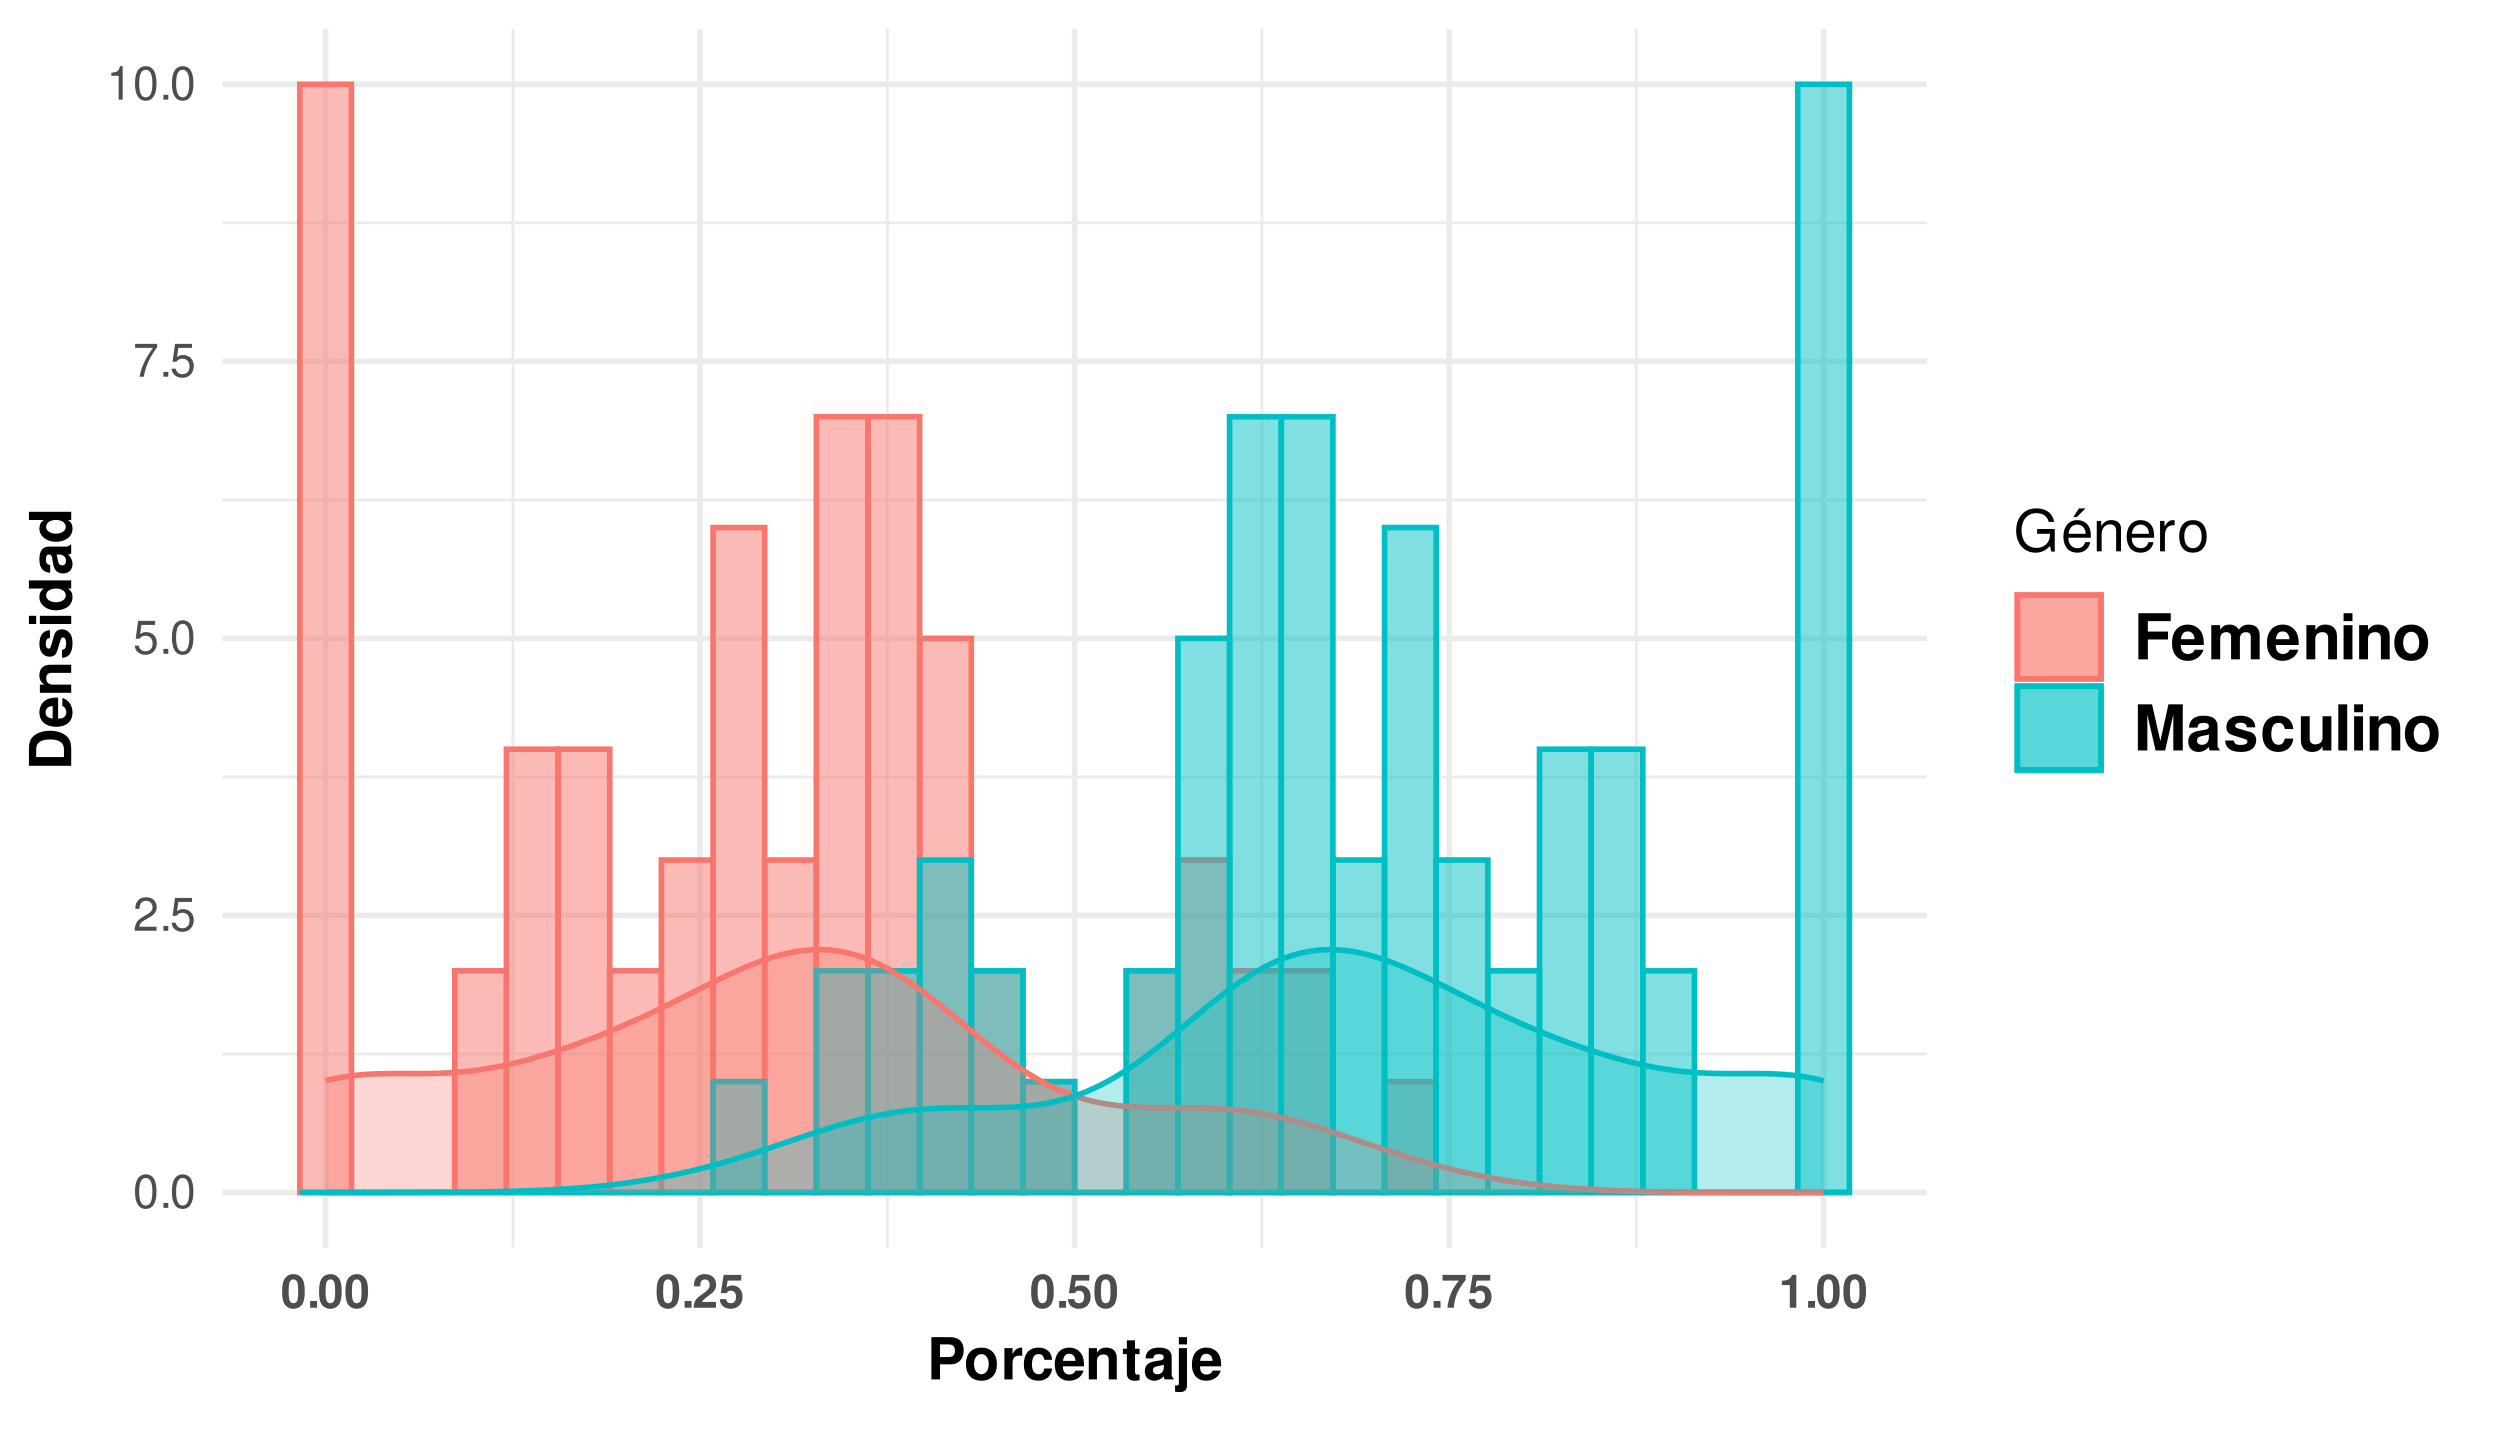 <?xml version="1.0" encoding="UTF-8"?>
<svg xmlns="http://www.w3.org/2000/svg" xmlns:xlink="http://www.w3.org/1999/xlink" width="474" height="271" viewBox="0 0 474 271">
<defs>
<g>
<g id="glyph-0-0">
</g>
<g id="glyph-0-1">
<path d="M 2.422 -6.359 C 1.844 -6.359 1.312 -6.094 0.984 -5.672 C 0.578 -5.109 0.375 -4.25 0.375 -3.078 C 0.375 -0.938 1.078 0.203 2.422 0.203 C 3.734 0.203 4.453 -0.938 4.453 -3.031 C 4.453 -4.25 4.266 -5.078 3.859 -5.672 C 3.531 -6.109 3.016 -6.359 2.422 -6.359 Z M 2.422 -5.672 C 3.25 -5.672 3.672 -4.828 3.672 -3.094 C 3.672 -1.281 3.266 -0.438 2.406 -0.438 C 1.578 -0.438 1.172 -1.312 1.172 -3.062 C 1.172 -4.828 1.578 -5.672 2.422 -5.672 Z M 2.422 -5.672 "/>
</g>
<g id="glyph-0-2">
<path d="M 1.688 -0.922 L 0.766 -0.922 L 0.766 0 L 1.688 0 Z M 1.688 -0.922 "/>
</g>
<g id="glyph-0-3">
<path d="M 4.453 -0.766 L 1.172 -0.766 C 1.25 -1.297 1.531 -1.625 2.297 -2.094 L 3.172 -2.594 C 4.047 -3.062 4.5 -3.719 4.5 -4.5 C 4.5 -5.031 4.281 -5.531 3.922 -5.875 C 3.547 -6.203 3.094 -6.359 2.5 -6.359 C 1.703 -6.359 1.125 -6.078 0.781 -5.531 C 0.547 -5.203 0.453 -4.797 0.438 -4.156 L 1.219 -4.156 C 1.234 -4.594 1.297 -4.844 1.406 -5.062 C 1.594 -5.438 2 -5.688 2.469 -5.688 C 3.172 -5.688 3.703 -5.172 3.703 -4.484 C 3.703 -3.969 3.406 -3.531 2.859 -3.219 L 2.047 -2.75 C 0.75 -2 0.375 -1.406 0.297 -0.016 L 4.453 -0.016 Z M 4.453 -0.766 "/>
</g>
<g id="glyph-0-4">
<path d="M 4.188 -6.234 L 0.969 -6.234 L 0.5 -2.844 L 1.219 -2.844 C 1.578 -3.266 1.875 -3.422 2.359 -3.422 C 3.203 -3.422 3.719 -2.844 3.719 -1.922 C 3.719 -1.031 3.203 -0.484 2.359 -0.484 C 1.688 -0.484 1.266 -0.828 1.078 -1.531 L 0.312 -1.531 C 0.406 -1.016 0.5 -0.781 0.688 -0.547 C 1.031 -0.078 1.672 0.203 2.375 0.203 C 3.641 0.203 4.516 -0.719 4.516 -2.031 C 4.516 -3.266 3.688 -4.109 2.5 -4.109 C 2.062 -4.109 1.703 -4 1.344 -3.734 L 1.594 -5.469 L 4.188 -5.469 Z M 4.188 -6.234 "/>
</g>
<g id="glyph-0-5">
<path d="M 4.578 -6.234 L 0.406 -6.234 L 0.406 -5.469 L 3.781 -5.469 C 2.281 -3.359 1.688 -2.047 1.219 0 L 2.047 0 C 2.391 -2 3.172 -3.719 4.578 -5.594 Z M 4.578 -6.234 "/>
</g>
<g id="glyph-0-6">
<path d="M 2.281 -4.531 L 2.281 0 L 3.047 0 L 3.047 -6.359 L 2.547 -6.359 C 2.266 -5.391 2.094 -5.25 0.891 -5.094 L 0.891 -4.531 Z M 2.281 -4.531 "/>
</g>
<g id="glyph-1-0">
</g>
<g id="glyph-1-1">
<path d="M 2.406 -6.375 C 1.734 -6.375 1.156 -6.094 0.781 -5.562 C 0.422 -5.078 0.25 -4.297 0.25 -3.078 C 0.25 -1.969 0.391 -1.203 0.688 -0.719 C 1.062 -0.125 1.672 0.203 2.406 0.203 C 3.078 0.203 3.641 -0.078 4.016 -0.594 C 4.375 -1.078 4.547 -1.875 4.547 -3.047 C 4.547 -4.188 4.406 -4.969 4.109 -5.438 C 3.734 -6.047 3.125 -6.375 2.406 -6.375 Z M 2.406 -5.375 C 2.719 -5.375 2.969 -5.203 3.125 -4.875 C 3.25 -4.609 3.312 -3.938 3.312 -3.062 C 3.312 -2.359 3.25 -1.688 3.156 -1.422 C 3.016 -1.062 2.75 -0.859 2.406 -0.859 C 2.078 -0.859 1.828 -1.016 1.688 -1.344 C 1.562 -1.594 1.484 -2.25 1.484 -3.094 C 1.484 -3.828 1.547 -4.531 1.641 -4.781 C 1.781 -5.156 2.047 -5.375 2.406 -5.375 Z M 2.406 -5.375 "/>
</g>
<g id="glyph-1-2">
<path d="M 1.875 -1.281 L 0.562 -1.281 L 0.562 0 L 1.875 0 Z M 1.875 -1.281 "/>
</g>
<g id="glyph-1-3">
<path d="M 4.5 -1.094 L 1.859 -1.094 C 2.016 -1.438 2.219 -1.625 3.125 -2.281 C 4.219 -3.062 4.531 -3.531 4.531 -4.391 C 4.531 -5.594 3.688 -6.375 2.391 -6.375 C 1.094 -6.375 0.344 -5.609 0.344 -4.281 L 0.344 -4.062 L 1.531 -4.062 L 1.531 -4.266 C 1.531 -4.969 1.859 -5.359 2.422 -5.359 C 2.969 -5.359 3.297 -4.984 3.297 -4.359 C 3.297 -3.672 3.094 -3.406 1.703 -2.422 C 0.641 -1.703 0.312 -1.156 0.266 0 L 4.5 0 Z M 4.5 -1.094 "/>
</g>
<g id="glyph-1-4">
<path d="M 4.297 -6.234 L 0.969 -6.234 L 0.406 -2.766 L 1.516 -2.766 C 1.656 -3.062 1.938 -3.234 2.312 -3.234 C 2.938 -3.234 3.312 -2.781 3.312 -2.031 C 3.312 -1.297 2.938 -0.859 2.312 -0.859 C 1.781 -0.859 1.484 -1.125 1.453 -1.625 L 0.234 -1.625 C 0.25 -0.531 1.078 0.203 2.297 0.203 C 3.641 0.203 4.547 -0.719 4.547 -2.062 C 4.547 -3.344 3.75 -4.219 2.609 -4.219 C 2.188 -4.219 1.875 -4.109 1.516 -3.828 L 1.719 -5.141 L 4.297 -5.141 Z M 4.297 -6.234 "/>
</g>
<g id="glyph-1-5">
<path d="M 4.641 -6.234 L 0.25 -6.234 L 0.25 -5.141 L 3.359 -5.141 C 2.984 -4.734 2.234 -3.594 1.984 -3.047 C 1.562 -2.141 1.344 -1.328 1.172 0 L 2.406 0 C 2.531 -1.969 3.172 -3.484 4.641 -5.266 Z M 4.641 -6.234 "/>
</g>
<g id="glyph-1-6">
<path d="M 2.094 -4.297 L 2.094 0 L 3.328 0 L 3.328 -6.234 L 2.5 -6.234 C 2.312 -5.5 1.672 -5.125 0.594 -5.125 L 0.594 -4.297 Z M 2.094 -4.297 "/>
</g>
<g id="glyph-2-0">
</g>
<g id="glyph-2-1">
<path d="M 2.484 -2.859 L 4.547 -2.859 C 6.016 -2.859 6.969 -3.906 6.969 -5.531 C 6.969 -7.141 6.047 -8.016 4.375 -8.016 L 0.844 -8.016 L 0.844 0 L 2.484 0 Z M 2.484 -4.234 L 2.484 -6.641 L 4.031 -6.641 C 4.906 -6.641 5.312 -6.266 5.312 -5.438 C 5.312 -4.625 4.906 -4.234 4.031 -4.234 Z M 2.484 -4.234 "/>
</g>
<g id="glyph-2-2">
<path d="M 3.312 -6.031 C 1.5 -6.031 0.391 -4.844 0.391 -2.891 C 0.391 -0.938 1.5 0.25 3.328 0.25 C 5.141 0.25 6.266 -0.938 6.266 -2.844 C 6.266 -4.859 5.172 -6.031 3.312 -6.031 Z M 3.328 -4.797 C 4.172 -4.797 4.719 -4.031 4.719 -2.875 C 4.719 -1.766 4.141 -0.984 3.328 -0.984 C 2.484 -0.984 1.922 -1.75 1.922 -2.891 C 1.922 -4.031 2.484 -4.797 3.328 -4.797 Z M 3.328 -4.797 "/>
</g>
<g id="glyph-2-3">
<path d="M 0.688 -5.938 L 0.688 0 L 2.234 0 L 2.234 -3.156 C 2.234 -4.062 2.688 -4.516 3.594 -4.516 C 3.75 -4.516 3.859 -4.5 4.062 -4.469 L 4.062 -6.031 C 3.984 -6.031 3.953 -6.031 3.891 -6.031 C 3.172 -6.031 2.578 -5.578 2.234 -4.781 L 2.234 -5.938 Z M 0.688 -5.938 "/>
</g>
<g id="glyph-2-4">
<path d="M 5.734 -3.719 C 5.625 -5.172 4.672 -6.031 3.172 -6.031 C 1.391 -6.031 0.375 -4.875 0.375 -2.844 C 0.375 -0.891 1.391 0.25 3.156 0.25 C 4.594 0.25 5.594 -0.641 5.734 -2.062 L 4.266 -2.062 C 4.078 -1.281 3.766 -0.984 3.156 -0.984 C 2.375 -0.984 1.906 -1.688 1.906 -2.844 C 1.906 -3.422 2.031 -3.938 2.219 -4.297 C 2.391 -4.625 2.734 -4.797 3.172 -4.797 C 3.797 -4.797 4.094 -4.5 4.266 -3.719 Z M 5.734 -3.719 "/>
</g>
<g id="glyph-2-5">
<path d="M 5.766 -2.484 C 5.781 -2.625 5.781 -2.672 5.781 -2.75 C 5.781 -3.344 5.688 -3.891 5.547 -4.312 C 5.141 -5.391 4.188 -6.031 2.984 -6.031 C 1.281 -6.031 0.234 -4.812 0.234 -2.812 C 0.234 -0.906 1.281 0.25 2.953 0.25 C 4.297 0.25 5.375 -0.5 5.703 -1.672 L 4.188 -1.672 C 4 -1.203 3.578 -0.922 3.016 -0.922 C 2.578 -0.922 2.219 -1.109 2 -1.438 C 1.859 -1.656 1.797 -1.922 1.781 -2.484 Z M 1.797 -3.516 C 1.906 -4.422 2.281 -4.859 2.969 -4.859 C 3.672 -4.859 4.094 -4.391 4.172 -3.516 Z M 1.797 -3.516 "/>
</g>
<g id="glyph-2-6">
<path d="M 0.688 -5.938 L 0.688 0 L 2.234 0 L 2.234 -3.562 C 2.234 -4.266 2.719 -4.734 3.469 -4.734 C 4.141 -4.734 4.469 -4.359 4.469 -3.656 L 4.469 0 L 6 0 L 6 -3.984 C 6 -5.297 5.297 -6.031 4.016 -6.031 C 3.219 -6.031 2.672 -5.75 2.234 -5.078 L 2.234 -5.938 Z M 0.688 -5.938 "/>
</g>
<g id="glyph-2-7">
<path d="M 3.312 -5.812 L 2.453 -5.812 L 2.453 -7.406 L 0.906 -7.406 L 0.906 -5.812 L 0.156 -5.812 L 0.156 -4.797 L 0.906 -4.797 L 0.906 -1.141 C 0.906 -0.203 1.406 0.25 2.422 0.25 C 2.766 0.25 3.031 0.219 3.312 0.125 L 3.312 -0.953 C 3.156 -0.922 3.078 -0.906 2.953 -0.906 C 2.547 -0.906 2.453 -1.031 2.453 -1.562 L 2.453 -4.797 L 3.312 -4.797 Z M 3.312 -5.812 "/>
</g>
<g id="glyph-2-8">
<path d="M 5.766 -0.188 C 5.5 -0.438 5.406 -0.609 5.406 -0.906 L 5.406 -4.219 C 5.406 -5.422 4.594 -6.031 2.984 -6.031 C 1.375 -6.031 0.531 -5.359 0.438 -3.984 L 1.922 -3.984 C 2 -4.594 2.25 -4.797 3.016 -4.797 C 3.609 -4.797 3.906 -4.594 3.906 -4.203 C 3.906 -4 3.812 -3.844 3.641 -3.734 C 3.438 -3.625 3.438 -3.625 2.672 -3.516 L 2.062 -3.406 C 0.875 -3.203 0.312 -2.594 0.312 -1.531 C 0.312 -0.469 1.016 0.25 2.109 0.25 C 2.766 0.25 3.359 -0.016 3.922 -0.594 C 3.922 -0.281 3.953 -0.172 4.094 0 L 5.766 0 Z M 3.906 -2.391 C 3.906 -1.5 3.469 -0.984 2.688 -0.984 C 2.172 -0.984 1.844 -1.266 1.844 -1.703 C 1.844 -2.172 2.094 -2.391 2.734 -2.516 L 3.25 -2.625 C 3.656 -2.688 3.734 -2.719 3.906 -2.812 Z M 3.906 -2.391 "/>
</g>
<g id="glyph-2-9">
<path d="M 2.312 -5.938 L 0.766 -5.938 L 0.766 0.688 C 0.766 1.031 0.656 1.156 0.312 1.156 C 0.219 1.156 0.141 1.141 0.047 1.109 L 0.047 2.344 C 0.344 2.375 0.719 2.391 0.953 2.391 C 1.906 2.391 2.312 2 2.312 1.031 Z M 2.312 -8.016 L 0.766 -8.016 L 0.766 -6.641 L 2.312 -6.641 Z M 2.312 -8.016 "/>
</g>
<g id="glyph-3-0">
</g>
<g id="glyph-3-1">
<path d="M 0 -0.844 L 0 -3.984 C 0 -5.203 -0.281 -5.969 -0.938 -6.516 C -1.688 -7.156 -2.766 -7.484 -4.016 -7.484 C -5.266 -7.484 -6.344 -7.156 -7.094 -6.516 C -7.75 -5.969 -8.016 -5.219 -8.016 -3.984 L -8.016 -0.844 Z M -1.375 -2.5 L -6.641 -2.5 L -6.641 -3.984 C -6.641 -5.219 -5.781 -5.844 -4 -5.844 C -2.25 -5.844 -1.375 -5.219 -1.375 -3.984 Z M -1.375 -2.5 "/>
</g>
<g id="glyph-3-2">
<path d="M -2.484 -5.766 C -2.625 -5.781 -2.672 -5.781 -2.75 -5.781 C -3.344 -5.781 -3.891 -5.688 -4.312 -5.547 C -5.391 -5.141 -6.031 -4.188 -6.031 -2.984 C -6.031 -1.281 -4.812 -0.234 -2.812 -0.234 C -0.906 -0.234 0.25 -1.281 0.25 -2.953 C 0.25 -4.297 -0.5 -5.375 -1.672 -5.703 L -1.672 -4.188 C -1.203 -4 -0.922 -3.578 -0.922 -3.016 C -0.922 -2.578 -1.109 -2.219 -1.438 -2 C -1.656 -1.859 -1.922 -1.797 -2.484 -1.781 Z M -3.516 -1.797 C -4.422 -1.906 -4.859 -2.281 -4.859 -2.969 C -4.859 -3.672 -4.391 -4.094 -3.516 -4.172 Z M -3.516 -1.797 "/>
</g>
<g id="glyph-3-3">
<path d="M -5.938 -0.688 L 0 -0.688 L 0 -2.234 L -3.562 -2.234 C -4.266 -2.234 -4.734 -2.719 -4.734 -3.469 C -4.734 -4.141 -4.359 -4.469 -3.656 -4.469 L 0 -4.469 L 0 -6 L -3.984 -6 C -5.297 -6 -6.031 -5.297 -6.031 -4.016 C -6.031 -3.219 -5.75 -2.672 -5.078 -2.234 L -5.938 -2.234 Z M -5.938 -0.688 "/>
</g>
<g id="glyph-3-4">
<path d="M -4.031 -5.562 C -5.281 -5.531 -6.031 -4.562 -6.031 -2.969 C -6.031 -1.469 -5.281 -0.531 -4.062 -0.531 C -3.656 -0.531 -3.328 -0.656 -3.094 -0.859 C -2.875 -1.062 -2.781 -1.25 -2.594 -1.828 L -2.031 -3.656 C -1.906 -4.047 -1.781 -4.188 -1.547 -4.188 C -1.172 -4.188 -0.953 -3.75 -0.953 -3.031 C -0.953 -2.625 -1.016 -2.328 -1.172 -2.125 C -1.281 -1.953 -1.406 -1.891 -1.734 -1.828 L -1.734 -0.312 C -0.422 -0.359 0.25 -1.312 0.25 -3.125 C 0.25 -3.953 0.078 -4.578 -0.281 -5.016 C -0.625 -5.453 -1.172 -5.719 -1.766 -5.719 C -2.531 -5.719 -3.031 -5.328 -3.25 -4.547 L -3.812 -2.609 C -3.953 -2.172 -4.031 -2.062 -4.281 -2.062 C -4.609 -2.062 -4.828 -2.422 -4.828 -2.953 C -4.828 -3.703 -4.562 -4.062 -4.031 -4.062 Z M -4.031 -5.562 "/>
</g>
<g id="glyph-3-5">
<path d="M -5.938 -2.281 L -5.938 -0.734 L 0 -0.734 L 0 -2.281 Z M -8.016 -2.281 L -8.016 -0.734 L -6.641 -0.734 L -6.641 -2.281 Z M -8.016 -2.281 "/>
</g>
<g id="glyph-3-6">
<path d="M 0 -4.453 L 0 -6 L -8.016 -6 L -8.016 -4.453 L -5.172 -4.453 C -5.766 -4.062 -6.031 -3.562 -6.031 -2.812 C -6.031 -1.391 -4.672 -0.312 -2.875 -0.312 C -2.078 -0.312 -1.266 -0.562 -0.688 -0.953 C -0.109 -1.359 0.25 -2.094 0.25 -2.812 C 0.25 -3.562 -0.016 -4.062 -0.609 -4.453 Z M -4.75 -3.156 C -4.75 -3.938 -4 -4.453 -2.859 -4.453 C -1.781 -4.453 -1.031 -3.922 -1.031 -3.156 C -1.031 -2.391 -1.797 -1.859 -2.875 -1.859 C -4 -1.859 -4.75 -2.391 -4.75 -3.156 Z M -4.75 -3.156 "/>
</g>
<g id="glyph-3-7">
<path d="M -0.188 -5.766 C -0.438 -5.5 -0.609 -5.406 -0.906 -5.406 L -4.219 -5.406 C -5.422 -5.406 -6.031 -4.594 -6.031 -2.984 C -6.031 -1.375 -5.359 -0.531 -3.984 -0.438 L -3.984 -1.922 C -4.594 -2 -4.797 -2.25 -4.797 -3.016 C -4.797 -3.609 -4.594 -3.906 -4.203 -3.906 C -4 -3.906 -3.844 -3.812 -3.734 -3.641 C -3.625 -3.438 -3.625 -3.438 -3.516 -2.672 L -3.406 -2.062 C -3.203 -0.875 -2.594 -0.312 -1.531 -0.312 C -0.469 -0.312 0.25 -1.016 0.25 -2.109 C 0.25 -2.766 -0.016 -3.359 -0.594 -3.922 C -0.281 -3.922 -0.172 -3.953 0 -4.094 L 0 -5.766 Z M -2.391 -3.906 C -1.5 -3.906 -0.984 -3.469 -0.984 -2.688 C -0.984 -2.172 -1.266 -1.844 -1.703 -1.844 C -2.172 -1.844 -2.391 -2.094 -2.516 -2.734 L -2.625 -3.25 C -2.688 -3.656 -2.719 -3.734 -2.812 -3.906 Z M -2.391 -3.906 "/>
</g>
<g id="glyph-4-0">
</g>
<g id="glyph-4-1">
<path d="M 7.797 -4.234 L 4.453 -4.234 L 4.453 -3.328 L 6.891 -3.328 L 6.891 -3.109 C 6.891 -1.688 5.844 -0.656 4.375 -0.656 C 3.562 -0.656 2.828 -0.953 2.359 -1.469 C 1.828 -2.031 1.5 -2.984 1.5 -3.984 C 1.5 -5.953 2.625 -7.25 4.328 -7.25 C 5.547 -7.25 6.422 -6.625 6.641 -5.594 L 7.688 -5.594 C 7.406 -7.219 6.172 -8.156 4.328 -8.156 C 3.359 -8.156 2.562 -7.891 1.938 -7.375 C 1 -6.609 0.484 -5.375 0.484 -3.922 C 0.484 -1.469 1.984 0.25 4.156 0.25 C 5.25 0.25 6.109 -0.156 6.891 -1.016 L 7.156 0.047 L 7.797 0.047 Z M 7.797 -4.234 "/>
</g>
<g id="glyph-4-2">
<path d="M 5.641 -2.578 C 5.641 -3.453 5.578 -3.984 5.406 -4.406 C 5.031 -5.359 4.156 -5.922 3.078 -5.922 C 1.469 -5.922 0.438 -4.703 0.438 -2.812 C 0.438 -0.906 1.438 0.25 3.062 0.25 C 4.375 0.25 5.297 -0.5 5.516 -1.75 L 4.594 -1.75 C 4.344 -0.984 3.828 -0.594 3.094 -0.594 C 2.516 -0.594 2.016 -0.859 1.703 -1.344 C 1.484 -1.672 1.406 -2 1.391 -2.578 Z M 1.422 -3.328 C 1.5 -4.391 2.141 -5.078 3.062 -5.078 C 4 -5.078 4.656 -4.359 4.656 -3.328 Z M 3.391 -8.141 L 2.328 -6.516 L 2.984 -6.516 L 4.625 -8.141 Z M 3.391 -8.141 "/>
</g>
<g id="glyph-4-3">
<path d="M 0.766 -5.766 L 0.766 0 L 1.688 0 L 1.688 -3.172 C 1.688 -4.359 2.312 -5.125 3.25 -5.125 C 3.984 -5.125 4.438 -4.688 4.438 -4 L 4.438 0 L 5.359 0 L 5.359 -4.359 C 5.359 -5.312 4.641 -5.922 3.531 -5.922 C 2.672 -5.922 2.125 -5.594 1.609 -4.797 L 1.609 -5.766 Z M 0.766 -5.766 "/>
</g>
<g id="glyph-4-4">
<path d="M 5.641 -2.578 C 5.641 -3.453 5.578 -3.984 5.406 -4.406 C 5.031 -5.359 4.156 -5.922 3.078 -5.922 C 1.469 -5.922 0.438 -4.703 0.438 -2.812 C 0.438 -0.906 1.438 0.25 3.062 0.25 C 4.375 0.25 5.297 -0.5 5.516 -1.75 L 4.594 -1.75 C 4.344 -0.984 3.828 -0.594 3.094 -0.594 C 2.516 -0.594 2.016 -0.859 1.703 -1.344 C 1.484 -1.672 1.406 -2 1.391 -2.578 Z M 1.422 -3.328 C 1.5 -4.391 2.141 -5.078 3.062 -5.078 C 4 -5.078 4.656 -4.359 4.656 -3.328 Z M 1.422 -3.328 "/>
</g>
<g id="glyph-4-5">
<path d="M 0.766 -5.766 L 0.766 0 L 1.688 0 L 1.688 -2.984 C 1.688 -4.375 2.266 -5 3.531 -4.969 L 3.531 -5.891 C 3.375 -5.922 3.281 -5.922 3.172 -5.922 C 2.578 -5.922 2.141 -5.578 1.609 -4.719 L 1.609 -5.766 Z M 0.766 -5.766 "/>
</g>
<g id="glyph-4-6">
<path d="M 2.984 -5.922 C 1.359 -5.922 0.391 -4.781 0.391 -2.844 C 0.391 -0.891 1.359 0.25 3 0.25 C 4.625 0.25 5.609 -0.906 5.609 -2.797 C 5.609 -4.797 4.656 -5.922 2.984 -5.922 Z M 3 -5.078 C 4.031 -5.078 4.656 -4.234 4.656 -2.812 C 4.656 -1.438 4.016 -0.594 3 -0.594 C 1.984 -0.594 1.359 -1.438 1.359 -2.844 C 1.359 -4.234 1.984 -5.078 3 -5.078 Z M 3 -5.078 "/>
</g>
<g id="glyph-5-0">
</g>
<g id="glyph-5-1">
<path d="M 2.688 -3.766 L 6.516 -3.766 L 6.516 -5.266 L 2.688 -5.266 L 2.688 -7.25 L 7.031 -7.25 L 7.031 -8.75 L 0.891 -8.75 L 0.891 0 L 2.688 0 Z M 2.688 -3.766 "/>
</g>
<g id="glyph-5-2">
<path d="M 6.281 -2.719 C 6.297 -2.859 6.297 -2.922 6.297 -3 C 6.297 -3.641 6.203 -4.25 6.047 -4.703 C 5.609 -5.875 4.578 -6.594 3.266 -6.594 C 1.406 -6.594 0.266 -5.25 0.266 -3.078 C 0.266 -1 1.391 0.281 3.234 0.281 C 4.688 0.281 5.859 -0.547 6.234 -1.828 L 4.578 -1.828 C 4.375 -1.312 3.906 -1.016 3.281 -1.016 C 2.812 -1.016 2.422 -1.219 2.188 -1.578 C 2.031 -1.812 1.969 -2.094 1.938 -2.719 Z M 1.969 -3.828 C 2.078 -4.828 2.5 -5.297 3.234 -5.297 C 4.016 -5.297 4.469 -4.781 4.547 -3.828 Z M 1.969 -3.828 "/>
</g>
<g id="glyph-5-3">
<path d="M 0.719 -6.484 L 0.719 0 L 2.406 0 L 2.406 -3.891 C 2.406 -4.688 2.828 -5.156 3.547 -5.156 C 4.109 -5.156 4.469 -4.844 4.469 -4.312 L 4.469 0 L 6.141 0 L 6.141 -3.891 C 6.141 -4.688 6.578 -5.156 7.297 -5.156 C 7.859 -5.156 8.203 -4.844 8.203 -4.312 L 8.203 0 L 9.891 0 L 9.891 -4.578 C 9.891 -5.844 9.125 -6.594 7.828 -6.594 C 7 -6.594 6.438 -6.297 5.922 -5.625 C 5.609 -6.234 4.969 -6.594 4.156 -6.594 C 3.422 -6.594 2.938 -6.344 2.391 -5.672 L 2.391 -6.484 Z M 0.719 -6.484 "/>
</g>
<g id="glyph-5-4">
<path d="M 0.75 -6.484 L 0.75 0 L 2.438 0 L 2.438 -3.891 C 2.438 -4.656 2.969 -5.156 3.797 -5.156 C 4.516 -5.156 4.875 -4.766 4.875 -4 L 4.875 0 L 6.547 0 L 6.547 -4.344 C 6.547 -5.781 5.766 -6.594 4.375 -6.594 C 3.5 -6.594 2.922 -6.281 2.438 -5.547 L 2.438 -6.484 Z M 0.75 -6.484 "/>
</g>
<g id="glyph-5-5">
<path d="M 2.484 -6.484 L 0.797 -6.484 L 0.797 0 L 2.484 0 Z M 2.484 -8.75 L 0.797 -8.75 L 0.797 -7.25 L 2.484 -7.25 Z M 2.484 -8.75 "/>
</g>
<g id="glyph-5-6">
<path d="M 3.609 -6.594 C 1.625 -6.594 0.422 -5.281 0.422 -3.156 C 0.422 -1.016 1.625 0.281 3.625 0.281 C 5.609 0.281 6.828 -1.016 6.828 -3.109 C 6.828 -5.297 5.641 -6.594 3.609 -6.594 Z M 3.625 -5.234 C 4.547 -5.234 5.141 -4.406 5.141 -3.125 C 5.141 -1.922 4.531 -1.078 3.625 -1.078 C 2.719 -1.078 2.094 -1.906 2.094 -3.156 C 2.094 -4.406 2.719 -5.234 3.625 -5.234 Z M 3.625 -5.234 "/>
</g>
<g id="glyph-5-7">
<path d="M 2.594 -6.812 L 4.156 0 L 5.969 0 L 7.516 -6.812 L 7.516 0 L 9.312 0 L 9.312 -8.75 L 6.594 -8.75 L 5.062 -1.781 L 3.484 -8.75 L 0.797 -8.75 L 0.797 0 L 2.594 0 Z M 2.594 -6.812 "/>
</g>
<g id="glyph-5-8">
<path d="M 6.281 -0.203 C 6 -0.484 5.906 -0.672 5.906 -1 L 5.906 -4.594 C 5.906 -5.922 5 -6.594 3.25 -6.594 C 1.5 -6.594 0.594 -5.844 0.484 -4.344 L 2.094 -4.344 C 2.188 -5.016 2.453 -5.234 3.281 -5.234 C 3.938 -5.234 4.266 -5.016 4.266 -4.578 C 4.266 -4.375 4.156 -4.188 3.969 -4.078 C 3.75 -3.953 3.75 -3.953 2.922 -3.828 L 2.25 -3.703 C 0.953 -3.484 0.344 -2.828 0.344 -1.672 C 0.344 -0.5 1.109 0.281 2.297 0.281 C 3.031 0.281 3.672 -0.031 4.266 -0.641 C 4.266 -0.312 4.312 -0.188 4.469 0 L 6.281 0 Z M 4.266 -2.609 C 4.266 -1.625 3.781 -1.078 2.922 -1.078 C 2.359 -1.078 2.016 -1.375 2.016 -1.859 C 2.016 -2.359 2.281 -2.609 2.969 -2.75 L 3.547 -2.859 C 4 -2.938 4.062 -2.969 4.266 -3.062 Z M 4.266 -2.609 "/>
</g>
<g id="glyph-5-9">
<path d="M 6.062 -4.391 C 6.031 -5.766 4.984 -6.594 3.234 -6.594 C 1.594 -6.594 0.578 -5.766 0.578 -4.422 C 0.578 -4 0.703 -3.625 0.938 -3.375 C 1.156 -3.141 1.375 -3.031 1.984 -2.828 L 4 -2.203 C 4.422 -2.078 4.562 -1.938 4.562 -1.688 C 4.562 -1.281 4.094 -1.047 3.312 -1.047 C 2.875 -1.047 2.531 -1.109 2.312 -1.266 C 2.141 -1.406 2.062 -1.531 1.984 -1.891 L 0.344 -1.891 C 0.391 -0.453 1.438 0.281 3.406 0.281 C 4.312 0.281 4.984 0.078 5.469 -0.297 C 5.953 -0.688 6.234 -1.281 6.234 -1.922 C 6.234 -2.766 5.812 -3.297 4.969 -3.547 L 2.844 -4.156 C 2.375 -4.312 2.25 -4.406 2.25 -4.672 C 2.25 -5.031 2.641 -5.266 3.234 -5.266 C 4.031 -5.266 4.422 -4.984 4.438 -4.391 Z M 6.062 -4.391 "/>
</g>
<g id="glyph-5-10">
<path d="M 6.266 -4.062 C 6.141 -5.641 5.094 -6.594 3.469 -6.594 C 1.531 -6.594 0.406 -5.312 0.406 -3.109 C 0.406 -0.969 1.531 0.281 3.438 0.281 C 5.016 0.281 6.109 -0.703 6.266 -2.25 L 4.656 -2.25 C 4.453 -1.406 4.109 -1.078 3.438 -1.078 C 2.594 -1.078 2.094 -1.844 2.094 -3.109 C 2.094 -3.734 2.203 -4.297 2.406 -4.688 C 2.609 -5.047 2.969 -5.234 3.453 -5.234 C 4.141 -5.234 4.469 -4.906 4.656 -4.062 Z M 6.266 -4.062 "/>
</g>
<g id="glyph-5-11">
<path d="M 6.484 0 L 6.484 -6.484 L 4.812 -6.484 L 4.812 -2.422 C 4.812 -1.656 4.281 -1.156 3.453 -1.156 C 2.734 -1.156 2.375 -1.531 2.375 -2.312 L 2.375 -6.484 L 0.703 -6.484 L 0.703 -1.969 C 0.703 -0.531 1.469 0.281 2.875 0.281 C 3.75 0.281 4.328 -0.031 4.812 -0.766 L 4.812 0 Z M 6.484 0 "/>
</g>
<g id="glyph-5-12">
<path d="M 2.484 -8.75 L 0.797 -8.75 L 0.797 0 L 2.484 0 Z M 2.484 -8.75 "/>
</g>
</g>
<clipPath id="clip-0">
<path clip-rule="nonzero" d="M 42.152 199 L 365.344 199 L 365.344 201 L 42.152 201 Z M 42.152 199 "/>
</clipPath>
<clipPath id="clip-1">
<path clip-rule="nonzero" d="M 42.152 147 L 365.344 147 L 365.344 148 L 42.152 148 Z M 42.152 147 "/>
</clipPath>
<clipPath id="clip-2">
<path clip-rule="nonzero" d="M 42.152 94 L 365.344 94 L 365.344 96 L 42.152 96 Z M 42.152 94 "/>
</clipPath>
<clipPath id="clip-3">
<path clip-rule="nonzero" d="M 42.152 41 L 365.344 41 L 365.344 43 L 42.152 43 Z M 42.152 41 "/>
</clipPath>
<clipPath id="clip-4">
<path clip-rule="nonzero" d="M 96 5.48 L 98 5.48 L 98 236.602 L 96 236.602 Z M 96 5.48 "/>
</clipPath>
<clipPath id="clip-5">
<path clip-rule="nonzero" d="M 167 5.48 L 169 5.48 L 169 236.602 L 167 236.602 Z M 167 5.48 "/>
</clipPath>
<clipPath id="clip-6">
<path clip-rule="nonzero" d="M 238 5.48 L 240 5.48 L 240 236.602 L 238 236.602 Z M 238 5.48 "/>
</clipPath>
<clipPath id="clip-7">
<path clip-rule="nonzero" d="M 309 5.48 L 311 5.48 L 311 236.602 L 309 236.602 Z M 309 5.48 "/>
</clipPath>
<clipPath id="clip-8">
<path clip-rule="nonzero" d="M 42.152 225 L 365.344 225 L 365.344 227 L 42.152 227 Z M 42.152 225 "/>
</clipPath>
<clipPath id="clip-9">
<path clip-rule="nonzero" d="M 42.152 173 L 365.344 173 L 365.344 175 L 42.152 175 Z M 42.152 173 "/>
</clipPath>
<clipPath id="clip-10">
<path clip-rule="nonzero" d="M 42.152 120 L 365.344 120 L 365.344 122 L 42.152 122 Z M 42.152 120 "/>
</clipPath>
<clipPath id="clip-11">
<path clip-rule="nonzero" d="M 42.152 67 L 365.344 67 L 365.344 70 L 42.152 70 Z M 42.152 67 "/>
</clipPath>
<clipPath id="clip-12">
<path clip-rule="nonzero" d="M 42.152 15 L 365.344 15 L 365.344 17 L 42.152 17 Z M 42.152 15 "/>
</clipPath>
<clipPath id="clip-13">
<path clip-rule="nonzero" d="M 61 5.48 L 63 5.48 L 63 236.602 L 61 236.602 Z M 61 5.48 "/>
</clipPath>
<clipPath id="clip-14">
<path clip-rule="nonzero" d="M 132 5.48 L 134 5.48 L 134 236.602 L 132 236.602 Z M 132 5.48 "/>
</clipPath>
<clipPath id="clip-15">
<path clip-rule="nonzero" d="M 203 5.48 L 205 5.48 L 205 236.602 L 203 236.602 Z M 203 5.48 "/>
</clipPath>
<clipPath id="clip-16">
<path clip-rule="nonzero" d="M 274 5.48 L 276 5.48 L 276 236.602 L 274 236.602 Z M 274 5.48 "/>
</clipPath>
<clipPath id="clip-17">
<path clip-rule="nonzero" d="M 345 5.48 L 347 5.48 L 347 236.602 L 345 236.602 Z M 345 5.48 "/>
</clipPath>
</defs>
<rect x="-47.4" y="-27.1" width="568.8" height="325.2" fill="rgb(100%, 100%, 100%)" fill-opacity="1"/>
<g clip-path="url(#clip-0)">
<path fill="none" stroke-width="0.533" stroke-linecap="butt" stroke-linejoin="round" stroke="rgb(92.157%, 92.157%, 92.157%)" stroke-opacity="1" stroke-miterlimit="10" d="M 42.152 199.832 L 365.344 199.832 "/>
</g>
<g clip-path="url(#clip-1)">
<path fill="none" stroke-width="0.533" stroke-linecap="butt" stroke-linejoin="round" stroke="rgb(92.157%, 92.157%, 92.157%)" stroke-opacity="1" stroke-miterlimit="10" d="M 42.152 147.305 L 365.344 147.305 "/>
</g>
<g clip-path="url(#clip-2)">
<path fill="none" stroke-width="0.533" stroke-linecap="butt" stroke-linejoin="round" stroke="rgb(92.157%, 92.157%, 92.157%)" stroke-opacity="1" stroke-miterlimit="10" d="M 42.152 94.777 L 365.344 94.777 "/>
</g>
<g clip-path="url(#clip-3)">
<path fill="none" stroke-width="0.533" stroke-linecap="butt" stroke-linejoin="round" stroke="rgb(92.157%, 92.157%, 92.157%)" stroke-opacity="1" stroke-miterlimit="10" d="M 42.152 42.25 L 365.344 42.25 "/>
</g>
<g clip-path="url(#clip-4)">
<path fill="none" stroke-width="0.533" stroke-linecap="butt" stroke-linejoin="round" stroke="rgb(92.157%, 92.157%, 92.157%)" stroke-opacity="1" stroke-miterlimit="10" d="M 97.242 236.598 L 97.242 5.48 "/>
</g>
<g clip-path="url(#clip-5)">
<path fill="none" stroke-width="0.533" stroke-linecap="butt" stroke-linejoin="round" stroke="rgb(92.157%, 92.157%, 92.157%)" stroke-opacity="1" stroke-miterlimit="10" d="M 168.246 236.598 L 168.246 5.48 "/>
</g>
<g clip-path="url(#clip-6)">
<path fill="none" stroke-width="0.533" stroke-linecap="butt" stroke-linejoin="round" stroke="rgb(92.157%, 92.157%, 92.157%)" stroke-opacity="1" stroke-miterlimit="10" d="M 239.25 236.598 L 239.25 5.48 "/>
</g>
<g clip-path="url(#clip-7)">
<path fill="none" stroke-width="0.533" stroke-linecap="butt" stroke-linejoin="round" stroke="rgb(92.157%, 92.157%, 92.157%)" stroke-opacity="1" stroke-miterlimit="10" d="M 310.254 236.598 L 310.254 5.48 "/>
</g>
<g clip-path="url(#clip-8)">
<path fill="none" stroke-width="1.067" stroke-linecap="butt" stroke-linejoin="round" stroke="rgb(92.157%, 92.157%, 92.157%)" stroke-opacity="1" stroke-miterlimit="10" d="M 42.152 226.094 L 365.344 226.094 "/>
</g>
<g clip-path="url(#clip-9)">
<path fill="none" stroke-width="1.067" stroke-linecap="butt" stroke-linejoin="round" stroke="rgb(92.157%, 92.157%, 92.157%)" stroke-opacity="1" stroke-miterlimit="10" d="M 42.152 173.566 L 365.344 173.566 "/>
</g>
<g clip-path="url(#clip-10)">
<path fill="none" stroke-width="1.067" stroke-linecap="butt" stroke-linejoin="round" stroke="rgb(92.157%, 92.157%, 92.157%)" stroke-opacity="1" stroke-miterlimit="10" d="M 42.152 121.039 L 365.344 121.039 "/>
</g>
<g clip-path="url(#clip-11)">
<path fill="none" stroke-width="1.067" stroke-linecap="butt" stroke-linejoin="round" stroke="rgb(92.157%, 92.157%, 92.157%)" stroke-opacity="1" stroke-miterlimit="10" d="M 42.152 68.512 L 365.344 68.512 "/>
</g>
<g clip-path="url(#clip-12)">
<path fill="none" stroke-width="1.067" stroke-linecap="butt" stroke-linejoin="round" stroke="rgb(92.157%, 92.157%, 92.157%)" stroke-opacity="1" stroke-miterlimit="10" d="M 42.152 15.984 L 365.344 15.984 "/>
</g>
<g clip-path="url(#clip-13)">
<path fill="none" stroke-width="1.067" stroke-linecap="butt" stroke-linejoin="round" stroke="rgb(92.157%, 92.157%, 92.157%)" stroke-opacity="1" stroke-miterlimit="10" d="M 61.738 236.598 L 61.738 5.48 "/>
</g>
<g clip-path="url(#clip-14)">
<path fill="none" stroke-width="1.067" stroke-linecap="butt" stroke-linejoin="round" stroke="rgb(92.157%, 92.157%, 92.157%)" stroke-opacity="1" stroke-miterlimit="10" d="M 132.742 236.598 L 132.742 5.48 "/>
</g>
<g clip-path="url(#clip-15)">
<path fill="none" stroke-width="1.067" stroke-linecap="butt" stroke-linejoin="round" stroke="rgb(92.157%, 92.157%, 92.157%)" stroke-opacity="1" stroke-miterlimit="10" d="M 203.746 236.598 L 203.746 5.48 "/>
</g>
<g clip-path="url(#clip-16)">
<path fill="none" stroke-width="1.067" stroke-linecap="butt" stroke-linejoin="round" stroke="rgb(92.157%, 92.157%, 92.157%)" stroke-opacity="1" stroke-miterlimit="10" d="M 274.75 236.598 L 274.75 5.48 "/>
</g>
<g clip-path="url(#clip-17)">
<path fill="none" stroke-width="1.067" stroke-linecap="butt" stroke-linejoin="round" stroke="rgb(92.157%, 92.157%, 92.157%)" stroke-opacity="1" stroke-miterlimit="10" d="M 345.754 236.598 L 345.754 5.48 "/>
</g>
<path fill-rule="nonzero" fill="rgb(97.255%, 46.275%, 42.745%)" fill-opacity="0.502" stroke-width="1.067" stroke-linecap="butt" stroke-linejoin="miter" stroke="rgb(97.255%, 46.275%, 42.745%)" stroke-opacity="1" stroke-miterlimit="10" d="M 56.84 226.094 L 66.633 226.094 L 66.633 15.984 L 56.84 15.984 Z M 56.84 226.094 "/>
<path fill="none" stroke-width="1.067" stroke-linecap="butt" stroke-linejoin="miter" stroke="rgb(97.255%, 46.275%, 42.745%)" stroke-opacity="1" stroke-miterlimit="10" d="M 66.637 226.094 L 76.43 226.094 Z M 66.637 226.094 "/>
<path fill="none" stroke-width="1.067" stroke-linecap="butt" stroke-linejoin="miter" stroke="rgb(97.255%, 46.275%, 42.745%)" stroke-opacity="1" stroke-miterlimit="10" d="M 76.43 226.094 L 86.223 226.094 Z M 76.43 226.094 "/>
<path fill-rule="nonzero" fill="rgb(97.255%, 46.275%, 42.745%)" fill-opacity="0.502" stroke-width="1.067" stroke-linecap="butt" stroke-linejoin="miter" stroke="rgb(97.255%, 46.275%, 42.745%)" stroke-opacity="1" stroke-miterlimit="10" d="M 86.223 226.094 L 96.016 226.094 L 96.016 184.07 L 86.223 184.07 Z M 86.223 226.094 "/>
<path fill-rule="nonzero" fill="rgb(97.255%, 46.275%, 42.745%)" fill-opacity="0.502" stroke-width="1.067" stroke-linecap="butt" stroke-linejoin="miter" stroke="rgb(97.255%, 46.275%, 42.745%)" stroke-opacity="1" stroke-miterlimit="10" d="M 96.016 226.094 L 105.809 226.094 L 105.809 142.051 L 96.016 142.051 Z M 96.016 226.094 "/>
<path fill-rule="nonzero" fill="rgb(97.255%, 46.275%, 42.745%)" fill-opacity="0.502" stroke-width="1.067" stroke-linecap="butt" stroke-linejoin="miter" stroke="rgb(97.255%, 46.275%, 42.745%)" stroke-opacity="1" stroke-miterlimit="10" d="M 105.809 226.094 L 115.602 226.094 L 115.602 142.051 L 105.809 142.051 Z M 105.809 226.094 "/>
<path fill-rule="nonzero" fill="rgb(97.255%, 46.275%, 42.745%)" fill-opacity="0.502" stroke-width="1.067" stroke-linecap="butt" stroke-linejoin="miter" stroke="rgb(97.255%, 46.275%, 42.745%)" stroke-opacity="1" stroke-miterlimit="10" d="M 115.605 226.094 L 125.398 226.094 L 125.398 184.07 L 115.605 184.07 Z M 115.605 226.094 "/>
<path fill-rule="nonzero" fill="rgb(97.255%, 46.275%, 42.745%)" fill-opacity="0.502" stroke-width="1.067" stroke-linecap="butt" stroke-linejoin="miter" stroke="rgb(97.255%, 46.275%, 42.745%)" stroke-opacity="1" stroke-miterlimit="10" d="M 125.398 226.094 L 135.191 226.094 L 135.191 163.062 L 125.398 163.062 Z M 125.398 226.094 "/>
<path fill-rule="nonzero" fill="rgb(97.255%, 46.275%, 42.745%)" fill-opacity="0.502" stroke-width="1.067" stroke-linecap="butt" stroke-linejoin="miter" stroke="rgb(97.255%, 46.275%, 42.745%)" stroke-opacity="1" stroke-miterlimit="10" d="M 135.191 226.094 L 144.984 226.094 L 144.984 100.027 L 135.191 100.027 Z M 135.191 226.094 "/>
<path fill-rule="nonzero" fill="rgb(97.255%, 46.275%, 42.745%)" fill-opacity="0.502" stroke-width="1.067" stroke-linecap="butt" stroke-linejoin="miter" stroke="rgb(97.255%, 46.275%, 42.745%)" stroke-opacity="1" stroke-miterlimit="10" d="M 144.984 226.094 L 154.777 226.094 L 154.777 163.062 L 144.984 163.062 Z M 144.984 226.094 "/>
<path fill-rule="nonzero" fill="rgb(97.255%, 46.275%, 42.745%)" fill-opacity="0.502" stroke-width="1.067" stroke-linecap="butt" stroke-linejoin="miter" stroke="rgb(97.255%, 46.275%, 42.745%)" stroke-opacity="1" stroke-miterlimit="10" d="M 154.777 226.094 L 164.57 226.094 L 164.57 79.016 L 154.777 79.016 Z M 154.777 226.094 "/>
<path fill-rule="nonzero" fill="rgb(97.255%, 46.275%, 42.745%)" fill-opacity="0.502" stroke-width="1.067" stroke-linecap="butt" stroke-linejoin="miter" stroke="rgb(97.255%, 46.275%, 42.745%)" stroke-opacity="1" stroke-miterlimit="10" d="M 164.57 226.094 L 174.363 226.094 L 174.363 79.016 L 164.57 79.016 Z M 164.57 226.094 "/>
<path fill-rule="nonzero" fill="rgb(97.255%, 46.275%, 42.745%)" fill-opacity="0.502" stroke-width="1.067" stroke-linecap="butt" stroke-linejoin="miter" stroke="rgb(97.255%, 46.275%, 42.745%)" stroke-opacity="1" stroke-miterlimit="10" d="M 174.367 226.094 L 184.16 226.094 L 184.16 121.039 L 174.367 121.039 Z M 174.367 226.094 "/>
<path fill-rule="nonzero" fill="rgb(97.255%, 46.275%, 42.745%)" fill-opacity="0.502" stroke-width="1.067" stroke-linecap="butt" stroke-linejoin="miter" stroke="rgb(97.255%, 46.275%, 42.745%)" stroke-opacity="1" stroke-miterlimit="10" d="M 184.16 226.094 L 193.953 226.094 L 193.953 184.07 L 184.16 184.07 Z M 184.16 226.094 "/>
<path fill-rule="nonzero" fill="rgb(97.255%, 46.275%, 42.745%)" fill-opacity="0.502" stroke-width="1.067" stroke-linecap="butt" stroke-linejoin="miter" stroke="rgb(97.255%, 46.275%, 42.745%)" stroke-opacity="1" stroke-miterlimit="10" d="M 193.953 226.094 L 203.746 226.094 L 203.746 205.082 L 193.953 205.082 Z M 193.953 226.094 "/>
<path fill="none" stroke-width="1.067" stroke-linecap="butt" stroke-linejoin="miter" stroke="rgb(97.255%, 46.275%, 42.745%)" stroke-opacity="1" stroke-miterlimit="10" d="M 203.746 226.094 L 213.539 226.094 Z M 203.746 226.094 "/>
<path fill-rule="nonzero" fill="rgb(97.255%, 46.275%, 42.745%)" fill-opacity="0.502" stroke-width="1.067" stroke-linecap="butt" stroke-linejoin="miter" stroke="rgb(97.255%, 46.275%, 42.745%)" stroke-opacity="1" stroke-miterlimit="10" d="M 213.539 226.094 L 223.332 226.094 L 223.332 184.07 L 213.539 184.07 Z M 213.539 226.094 "/>
<path fill-rule="nonzero" fill="rgb(97.255%, 46.275%, 42.745%)" fill-opacity="0.502" stroke-width="1.067" stroke-linecap="butt" stroke-linejoin="miter" stroke="rgb(97.255%, 46.275%, 42.745%)" stroke-opacity="1" stroke-miterlimit="10" d="M 223.336 226.094 L 233.129 226.094 L 233.129 163.062 L 223.336 163.062 Z M 223.336 226.094 "/>
<path fill-rule="nonzero" fill="rgb(97.255%, 46.275%, 42.745%)" fill-opacity="0.502" stroke-width="1.067" stroke-linecap="butt" stroke-linejoin="miter" stroke="rgb(97.255%, 46.275%, 42.745%)" stroke-opacity="1" stroke-miterlimit="10" d="M 233.129 226.094 L 242.922 226.094 L 242.922 184.07 L 233.129 184.07 Z M 233.129 226.094 "/>
<path fill-rule="nonzero" fill="rgb(97.255%, 46.275%, 42.745%)" fill-opacity="0.502" stroke-width="1.067" stroke-linecap="butt" stroke-linejoin="miter" stroke="rgb(97.255%, 46.275%, 42.745%)" stroke-opacity="1" stroke-miterlimit="10" d="M 242.922 226.094 L 252.715 226.094 L 252.715 184.07 L 242.922 184.07 Z M 242.922 226.094 "/>
<path fill="none" stroke-width="1.067" stroke-linecap="butt" stroke-linejoin="miter" stroke="rgb(97.255%, 46.275%, 42.745%)" stroke-opacity="1" stroke-miterlimit="10" d="M 252.715 226.094 L 262.508 226.094 Z M 252.715 226.094 "/>
<path fill-rule="nonzero" fill="rgb(97.255%, 46.275%, 42.745%)" fill-opacity="0.502" stroke-width="1.067" stroke-linecap="butt" stroke-linejoin="miter" stroke="rgb(97.255%, 46.275%, 42.745%)" stroke-opacity="1" stroke-miterlimit="10" d="M 262.508 226.094 L 272.301 226.094 L 272.301 205.082 L 262.508 205.082 Z M 262.508 226.094 "/>
<path fill="none" stroke-width="1.067" stroke-linecap="butt" stroke-linejoin="miter" stroke="rgb(97.255%, 46.275%, 42.745%)" stroke-opacity="1" stroke-miterlimit="10" d="M 272.305 226.094 L 282.098 226.094 Z M 272.305 226.094 "/>
<path fill="none" stroke-width="1.067" stroke-linecap="butt" stroke-linejoin="miter" stroke="rgb(97.255%, 46.275%, 42.745%)" stroke-opacity="1" stroke-miterlimit="10" d="M 282.098 226.094 L 291.891 226.094 Z M 282.098 226.094 "/>
<path fill="none" stroke-width="1.067" stroke-linecap="butt" stroke-linejoin="miter" stroke="rgb(97.255%, 46.275%, 42.745%)" stroke-opacity="1" stroke-miterlimit="10" d="M 291.891 226.094 L 301.684 226.094 Z M 291.891 226.094 "/>
<path fill="none" stroke-width="1.067" stroke-linecap="butt" stroke-linejoin="miter" stroke="rgb(97.255%, 46.275%, 42.745%)" stroke-opacity="1" stroke-miterlimit="10" d="M 301.684 226.094 L 311.477 226.094 Z M 301.684 226.094 "/>
<path fill="none" stroke-width="1.067" stroke-linecap="butt" stroke-linejoin="miter" stroke="rgb(97.255%, 46.275%, 42.745%)" stroke-opacity="1" stroke-miterlimit="10" d="M 311.477 226.094 L 321.27 226.094 Z M 311.477 226.094 "/>
<path fill="none" stroke-width="1.067" stroke-linecap="butt" stroke-linejoin="miter" stroke="rgb(97.255%, 46.275%, 42.745%)" stroke-opacity="1" stroke-miterlimit="10" d="M 321.273 226.094 L 331.066 226.094 Z M 321.273 226.094 "/>
<path fill="none" stroke-width="1.067" stroke-linecap="butt" stroke-linejoin="miter" stroke="rgb(97.255%, 46.275%, 42.745%)" stroke-opacity="1" stroke-miterlimit="10" d="M 331.066 226.094 L 340.859 226.094 Z M 331.066 226.094 "/>
<path fill="none" stroke-width="1.067" stroke-linecap="butt" stroke-linejoin="miter" stroke="rgb(97.255%, 46.275%, 42.745%)" stroke-opacity="1" stroke-miterlimit="10" d="M 340.859 226.094 L 350.652 226.094 Z M 340.859 226.094 "/>
<path fill="none" stroke-width="1.067" stroke-linecap="butt" stroke-linejoin="miter" stroke="rgb(0%, 74.902%, 76.863%)" stroke-opacity="1" stroke-miterlimit="10" d="M 56.84 226.094 L 66.633 226.094 Z M 56.84 226.094 "/>
<path fill="none" stroke-width="1.067" stroke-linecap="butt" stroke-linejoin="miter" stroke="rgb(0%, 74.902%, 76.863%)" stroke-opacity="1" stroke-miterlimit="10" d="M 66.637 226.094 L 76.43 226.094 Z M 66.637 226.094 "/>
<path fill="none" stroke-width="1.067" stroke-linecap="butt" stroke-linejoin="miter" stroke="rgb(0%, 74.902%, 76.863%)" stroke-opacity="1" stroke-miterlimit="10" d="M 76.43 226.094 L 86.223 226.094 Z M 76.43 226.094 "/>
<path fill="none" stroke-width="1.067" stroke-linecap="butt" stroke-linejoin="miter" stroke="rgb(0%, 74.902%, 76.863%)" stroke-opacity="1" stroke-miterlimit="10" d="M 86.223 226.094 L 96.016 226.094 Z M 86.223 226.094 "/>
<path fill="none" stroke-width="1.067" stroke-linecap="butt" stroke-linejoin="miter" stroke="rgb(0%, 74.902%, 76.863%)" stroke-opacity="1" stroke-miterlimit="10" d="M 96.016 226.094 L 105.809 226.094 Z M 96.016 226.094 "/>
<path fill="none" stroke-width="1.067" stroke-linecap="butt" stroke-linejoin="miter" stroke="rgb(0%, 74.902%, 76.863%)" stroke-opacity="1" stroke-miterlimit="10" d="M 105.809 226.094 L 115.602 226.094 Z M 105.809 226.094 "/>
<path fill="none" stroke-width="1.067" stroke-linecap="butt" stroke-linejoin="miter" stroke="rgb(0%, 74.902%, 76.863%)" stroke-opacity="1" stroke-miterlimit="10" d="M 115.605 226.094 L 125.398 226.094 Z M 115.605 226.094 "/>
<path fill="none" stroke-width="1.067" stroke-linecap="butt" stroke-linejoin="miter" stroke="rgb(0%, 74.902%, 76.863%)" stroke-opacity="1" stroke-miterlimit="10" d="M 125.398 226.094 L 135.191 226.094 Z M 125.398 226.094 "/>
<path fill-rule="nonzero" fill="rgb(0%, 74.902%, 76.863%)" fill-opacity="0.502" stroke-width="1.067" stroke-linecap="butt" stroke-linejoin="miter" stroke="rgb(0%, 74.902%, 76.863%)" stroke-opacity="1" stroke-miterlimit="10" d="M 135.191 226.094 L 144.984 226.094 L 144.984 205.082 L 135.191 205.082 Z M 135.191 226.094 "/>
<path fill="none" stroke-width="1.067" stroke-linecap="butt" stroke-linejoin="miter" stroke="rgb(0%, 74.902%, 76.863%)" stroke-opacity="1" stroke-miterlimit="10" d="M 144.984 226.094 L 154.777 226.094 Z M 144.984 226.094 "/>
<path fill-rule="nonzero" fill="rgb(0%, 74.902%, 76.863%)" fill-opacity="0.502" stroke-width="1.067" stroke-linecap="butt" stroke-linejoin="miter" stroke="rgb(0%, 74.902%, 76.863%)" stroke-opacity="1" stroke-miterlimit="10" d="M 154.777 226.094 L 164.57 226.094 L 164.57 184.07 L 154.777 184.07 Z M 154.777 226.094 "/>
<path fill-rule="nonzero" fill="rgb(0%, 74.902%, 76.863%)" fill-opacity="0.502" stroke-width="1.067" stroke-linecap="butt" stroke-linejoin="miter" stroke="rgb(0%, 74.902%, 76.863%)" stroke-opacity="1" stroke-miterlimit="10" d="M 164.57 226.094 L 174.363 226.094 L 174.363 184.07 L 164.57 184.07 Z M 164.57 226.094 "/>
<path fill-rule="nonzero" fill="rgb(0%, 74.902%, 76.863%)" fill-opacity="0.502" stroke-width="1.067" stroke-linecap="butt" stroke-linejoin="miter" stroke="rgb(0%, 74.902%, 76.863%)" stroke-opacity="1" stroke-miterlimit="10" d="M 174.367 226.094 L 184.16 226.094 L 184.16 163.062 L 174.367 163.062 Z M 174.367 226.094 "/>
<path fill-rule="nonzero" fill="rgb(0%, 74.902%, 76.863%)" fill-opacity="0.502" stroke-width="1.067" stroke-linecap="butt" stroke-linejoin="miter" stroke="rgb(0%, 74.902%, 76.863%)" stroke-opacity="1" stroke-miterlimit="10" d="M 184.16 226.094 L 193.953 226.094 L 193.953 184.07 L 184.16 184.07 Z M 184.16 226.094 "/>
<path fill-rule="nonzero" fill="rgb(0%, 74.902%, 76.863%)" fill-opacity="0.502" stroke-width="1.067" stroke-linecap="butt" stroke-linejoin="miter" stroke="rgb(0%, 74.902%, 76.863%)" stroke-opacity="1" stroke-miterlimit="10" d="M 193.953 226.094 L 203.746 226.094 L 203.746 205.082 L 193.953 205.082 Z M 193.953 226.094 "/>
<path fill="none" stroke-width="1.067" stroke-linecap="butt" stroke-linejoin="miter" stroke="rgb(0%, 74.902%, 76.863%)" stroke-opacity="1" stroke-miterlimit="10" d="M 203.746 226.094 L 213.539 226.094 Z M 203.746 226.094 "/>
<path fill-rule="nonzero" fill="rgb(0%, 74.902%, 76.863%)" fill-opacity="0.502" stroke-width="1.067" stroke-linecap="butt" stroke-linejoin="miter" stroke="rgb(0%, 74.902%, 76.863%)" stroke-opacity="1" stroke-miterlimit="10" d="M 213.539 226.094 L 223.332 226.094 L 223.332 184.07 L 213.539 184.07 Z M 213.539 226.094 "/>
<path fill-rule="nonzero" fill="rgb(0%, 74.902%, 76.863%)" fill-opacity="0.502" stroke-width="1.067" stroke-linecap="butt" stroke-linejoin="miter" stroke="rgb(0%, 74.902%, 76.863%)" stroke-opacity="1" stroke-miterlimit="10" d="M 223.336 226.094 L 233.129 226.094 L 233.129 121.039 L 223.336 121.039 Z M 223.336 226.094 "/>
<path fill-rule="nonzero" fill="rgb(0%, 74.902%, 76.863%)" fill-opacity="0.502" stroke-width="1.067" stroke-linecap="butt" stroke-linejoin="miter" stroke="rgb(0%, 74.902%, 76.863%)" stroke-opacity="1" stroke-miterlimit="10" d="M 233.129 226.094 L 242.922 226.094 L 242.922 79.016 L 233.129 79.016 Z M 233.129 226.094 "/>
<path fill-rule="nonzero" fill="rgb(0%, 74.902%, 76.863%)" fill-opacity="0.502" stroke-width="1.067" stroke-linecap="butt" stroke-linejoin="miter" stroke="rgb(0%, 74.902%, 76.863%)" stroke-opacity="1" stroke-miterlimit="10" d="M 242.922 226.094 L 252.715 226.094 L 252.715 79.016 L 242.922 79.016 Z M 242.922 226.094 "/>
<path fill-rule="nonzero" fill="rgb(0%, 74.902%, 76.863%)" fill-opacity="0.502" stroke-width="1.067" stroke-linecap="butt" stroke-linejoin="miter" stroke="rgb(0%, 74.902%, 76.863%)" stroke-opacity="1" stroke-miterlimit="10" d="M 252.715 226.094 L 262.508 226.094 L 262.508 163.062 L 252.715 163.062 Z M 252.715 226.094 "/>
<path fill-rule="nonzero" fill="rgb(0%, 74.902%, 76.863%)" fill-opacity="0.502" stroke-width="1.067" stroke-linecap="butt" stroke-linejoin="miter" stroke="rgb(0%, 74.902%, 76.863%)" stroke-opacity="1" stroke-miterlimit="10" d="M 262.508 226.094 L 272.301 226.094 L 272.301 100.027 L 262.508 100.027 Z M 262.508 226.094 "/>
<path fill-rule="nonzero" fill="rgb(0%, 74.902%, 76.863%)" fill-opacity="0.502" stroke-width="1.067" stroke-linecap="butt" stroke-linejoin="miter" stroke="rgb(0%, 74.902%, 76.863%)" stroke-opacity="1" stroke-miterlimit="10" d="M 272.305 226.094 L 282.098 226.094 L 282.098 163.062 L 272.305 163.062 Z M 272.305 226.094 "/>
<path fill-rule="nonzero" fill="rgb(0%, 74.902%, 76.863%)" fill-opacity="0.502" stroke-width="1.067" stroke-linecap="butt" stroke-linejoin="miter" stroke="rgb(0%, 74.902%, 76.863%)" stroke-opacity="1" stroke-miterlimit="10" d="M 282.098 226.094 L 291.891 226.094 L 291.891 184.07 L 282.098 184.07 Z M 282.098 226.094 "/>
<path fill-rule="nonzero" fill="rgb(0%, 74.902%, 76.863%)" fill-opacity="0.502" stroke-width="1.067" stroke-linecap="butt" stroke-linejoin="miter" stroke="rgb(0%, 74.902%, 76.863%)" stroke-opacity="1" stroke-miterlimit="10" d="M 291.891 226.094 L 301.684 226.094 L 301.684 142.051 L 291.891 142.051 Z M 291.891 226.094 "/>
<path fill-rule="nonzero" fill="rgb(0%, 74.902%, 76.863%)" fill-opacity="0.502" stroke-width="1.067" stroke-linecap="butt" stroke-linejoin="miter" stroke="rgb(0%, 74.902%, 76.863%)" stroke-opacity="1" stroke-miterlimit="10" d="M 301.684 226.094 L 311.477 226.094 L 311.477 142.051 L 301.684 142.051 Z M 301.684 226.094 "/>
<path fill-rule="nonzero" fill="rgb(0%, 74.902%, 76.863%)" fill-opacity="0.502" stroke-width="1.067" stroke-linecap="butt" stroke-linejoin="miter" stroke="rgb(0%, 74.902%, 76.863%)" stroke-opacity="1" stroke-miterlimit="10" d="M 311.477 226.094 L 321.27 226.094 L 321.27 184.07 L 311.477 184.07 Z M 311.477 226.094 "/>
<path fill="none" stroke-width="1.067" stroke-linecap="butt" stroke-linejoin="miter" stroke="rgb(0%, 74.902%, 76.863%)" stroke-opacity="1" stroke-miterlimit="10" d="M 321.273 226.094 L 331.066 226.094 Z M 321.273 226.094 "/>
<path fill="none" stroke-width="1.067" stroke-linecap="butt" stroke-linejoin="miter" stroke="rgb(0%, 74.902%, 76.863%)" stroke-opacity="1" stroke-miterlimit="10" d="M 331.066 226.094 L 340.859 226.094 Z M 331.066 226.094 "/>
<path fill-rule="nonzero" fill="rgb(0%, 74.902%, 76.863%)" fill-opacity="0.502" stroke-width="1.067" stroke-linecap="butt" stroke-linejoin="miter" stroke="rgb(0%, 74.902%, 76.863%)" stroke-opacity="1" stroke-miterlimit="10" d="M 340.859 226.094 L 350.652 226.094 L 350.652 15.984 L 340.859 15.984 Z M 340.859 226.094 "/>
<path fill-rule="nonzero" fill="rgb(97.255%, 46.275%, 42.745%)" fill-opacity="0.298" d="M 61.738 204.918 L 62.293 204.777 L 62.852 204.645 L 63.406 204.523 L 63.961 204.406 L 64.516 204.305 L 65.074 204.207 L 65.629 204.117 L 66.184 204.039 L 66.742 203.965 L 67.297 203.898 L 67.852 203.84 L 68.406 203.785 L 68.965 203.742 L 69.52 203.703 L 70.074 203.668 L 70.633 203.637 L 71.188 203.613 L 71.742 203.594 L 72.297 203.578 L 72.855 203.566 L 73.41 203.559 L 73.965 203.555 L 74.523 203.551 L 75.078 203.547 L 75.633 203.551 L 76.746 203.551 L 77.301 203.555 L 77.855 203.555 L 78.414 203.559 L 79.523 203.559 L 80.078 203.555 L 80.637 203.551 L 81.191 203.547 L 81.746 203.535 L 82.305 203.523 L 82.859 203.512 L 83.414 203.492 L 83.969 203.469 L 84.527 203.445 L 85.637 203.383 L 86.195 203.344 L 87.305 203.258 L 87.859 203.203 L 88.418 203.148 L 88.973 203.09 L 89.527 203.023 L 90.086 202.953 L 90.641 202.879 L 91.75 202.715 L 92.309 202.625 L 92.863 202.531 L 93.418 202.434 L 93.977 202.328 L 95.086 202.109 L 95.641 201.988 L 96.199 201.867 L 96.754 201.746 L 97.309 201.613 L 97.867 201.48 L 98.422 201.344 L 99.531 201.055 L 100.09 200.906 L 100.645 200.754 L 101.199 200.598 L 101.758 200.438 L 102.312 200.277 L 103.422 199.941 L 103.98 199.77 L 104.535 199.594 L 105.09 199.414 L 105.648 199.234 L 106.203 199.051 L 107.312 198.676 L 107.871 198.484 L 108.426 198.289 L 108.98 198.09 L 109.539 197.891 L 110.648 197.484 L 111.203 197.277 L 111.762 197.066 L 112.316 196.855 L 112.871 196.637 L 113.43 196.422 L 115.094 195.754 L 115.652 195.523 L 116.762 195.062 L 117.32 194.824 L 118.43 194.348 L 118.984 194.102 L 119.543 193.855 L 120.098 193.609 L 120.652 193.359 L 121.211 193.105 L 122.32 192.59 L 122.879 192.332 L 123.434 192.07 L 124.543 191.539 L 125.102 191.27 L 125.656 191 L 126.211 190.727 L 126.77 190.453 L 127.324 190.18 L 128.434 189.625 L 128.992 189.348 L 129.547 189.07 L 130.102 188.789 L 130.66 188.512 L 131.77 187.949 L 132.324 187.672 L 132.883 187.391 L 133.992 186.836 L 134.551 186.559 L 136.215 185.738 L 136.773 185.469 L 137.328 185.203 L 137.883 184.941 L 138.441 184.68 L 138.996 184.426 L 140.105 183.926 L 140.664 183.684 L 141.219 183.445 L 141.773 183.211 L 142.332 182.984 L 142.887 182.762 L 143.441 182.547 L 143.996 182.34 L 144.555 182.137 L 145.109 181.941 L 145.664 181.758 L 146.223 181.574 L 146.777 181.406 L 147.332 181.246 L 147.887 181.09 L 148.445 180.949 L 149 180.816 L 149.555 180.688 L 150.113 180.578 L 150.668 180.473 L 151.223 180.379 L 151.777 180.301 L 152.336 180.227 L 152.891 180.168 L 153.445 180.125 L 154.004 180.086 L 154.559 180.066 L 155.113 180.055 L 155.668 180.055 L 156.227 180.074 L 156.781 180.098 L 157.336 180.141 L 157.895 180.195 L 158.449 180.262 L 159.004 180.344 L 159.559 180.438 L 160.117 180.543 L 160.672 180.664 L 161.227 180.801 L 161.785 180.945 L 162.34 181.109 L 162.895 181.285 L 163.449 181.469 L 164.008 181.676 L 164.562 181.887 L 165.117 182.113 L 165.676 182.355 L 166.23 182.609 L 166.785 182.875 L 167.34 183.152 L 167.898 183.441 L 168.453 183.742 L 169.008 184.055 L 169.566 184.375 L 170.121 184.715 L 170.676 185.059 L 171.23 185.41 L 171.789 185.777 L 172.344 186.152 L 172.898 186.535 L 173.457 186.93 L 174.012 187.328 L 174.566 187.734 L 175.121 188.148 L 175.68 188.57 L 176.234 189 L 176.789 189.434 L 177.348 189.871 L 177.902 190.312 L 179.012 191.211 L 179.57 191.668 L 180.125 192.125 L 180.68 192.586 L 181.238 193.047 L 182.348 193.969 L 182.902 194.434 L 183.461 194.895 L 184.57 195.816 L 185.129 196.273 L 185.684 196.73 L 186.793 197.629 L 187.352 198.074 L 187.906 198.516 L 188.461 198.949 L 189.02 199.379 L 189.574 199.805 L 190.129 200.223 L 190.684 200.637 L 191.242 201.043 L 191.797 201.438 L 192.352 201.828 L 192.91 202.215 L 193.465 202.586 L 194.02 202.953 L 194.574 203.309 L 195.133 203.656 L 195.688 203.996 L 196.242 204.328 L 196.801 204.645 L 197.355 204.957 L 197.91 205.258 L 198.469 205.547 L 199.023 205.832 L 199.578 206.098 L 200.133 206.359 L 200.691 206.613 L 201.246 206.852 L 201.801 207.082 L 202.359 207.301 L 202.914 207.508 L 203.469 207.711 L 204.023 207.898 L 204.582 208.078 L 205.137 208.25 L 205.691 208.41 L 206.25 208.559 L 206.805 208.703 L 207.359 208.836 L 207.914 208.961 L 208.473 209.078 L 209.027 209.184 L 209.582 209.281 L 210.141 209.375 L 210.695 209.457 L 211.25 209.531 L 211.805 209.602 L 212.363 209.664 L 212.918 209.723 L 213.473 209.77 L 214.031 209.816 L 214.586 209.855 L 215.695 209.918 L 216.254 209.945 L 216.809 209.965 L 217.363 209.98 L 217.922 209.996 L 218.477 210.008 L 219.586 210.023 L 220.145 210.027 L 220.699 210.031 L 221.254 210.031 L 221.812 210.035 L 224.035 210.035 L 225.145 210.043 L 225.703 210.047 L 226.258 210.055 L 226.812 210.059 L 227.367 210.07 L 227.926 210.082 L 228.48 210.098 L 229.035 210.117 L 229.594 210.137 L 230.148 210.16 L 231.258 210.223 L 231.816 210.258 L 232.371 210.297 L 232.926 210.34 L 233.484 210.387 L 234.594 210.496 L 235.148 210.559 L 235.707 210.625 L 236.262 210.691 L 236.816 210.77 L 237.375 210.848 L 237.93 210.93 L 238.484 211.02 L 239.039 211.113 L 239.598 211.211 L 240.707 211.422 L 241.266 211.535 L 241.82 211.652 L 242.375 211.773 L 242.93 211.898 L 243.488 212.027 L 244.043 212.16 L 244.598 212.297 L 245.156 212.441 L 245.711 212.586 L 246.266 212.734 L 246.82 212.887 L 247.379 213.043 L 247.934 213.199 L 248.488 213.363 L 249.047 213.527 L 250.156 213.863 L 250.711 214.039 L 251.27 214.215 L 251.824 214.391 L 252.379 214.57 L 252.938 214.75 L 253.492 214.93 L 254.047 215.113 L 254.602 215.301 L 255.16 215.484 L 256.27 215.859 L 256.828 216.047 L 257.938 216.422 L 258.492 216.613 L 259.051 216.801 L 260.16 217.176 L 260.719 217.363 L 261.273 217.551 L 261.828 217.734 L 262.383 217.922 L 262.941 218.105 L 263.496 218.289 L 264.051 218.469 L 264.609 218.648 L 265.164 218.828 L 266.273 219.18 L 266.832 219.355 L 267.387 219.527 L 267.941 219.695 L 268.5 219.863 L 269.055 220.031 L 269.609 220.191 L 270.164 220.355 L 270.723 220.516 L 271.277 220.672 L 271.832 220.824 L 272.391 220.977 L 273.5 221.273 L 274.059 221.418 L 274.613 221.562 L 275.723 221.836 L 276.281 221.973 L 276.836 222.105 L 277.391 222.23 L 277.949 222.359 L 278.504 222.484 L 279.059 222.602 L 279.613 222.723 L 280.172 222.84 L 280.727 222.949 L 281.281 223.062 L 281.84 223.168 L 282.949 223.379 L 283.504 223.477 L 284.062 223.574 L 284.617 223.672 L 285.172 223.762 L 285.73 223.852 L 286.285 223.941 L 286.84 224.023 L 287.395 224.109 L 287.953 224.188 L 289.062 224.344 L 289.621 224.414 L 290.73 224.555 L 291.285 224.621 L 291.844 224.688 L 292.398 224.75 L 292.953 224.809 L 293.512 224.867 L 294.621 224.977 L 295.176 225.027 L 295.734 225.078 L 296.289 225.129 L 296.844 225.176 L 297.402 225.219 L 298.512 225.305 L 299.066 225.344 L 299.625 225.383 L 300.734 225.453 L 301.293 225.488 L 302.957 225.582 L 303.516 225.609 L 304.07 225.637 L 304.625 225.66 L 305.184 225.684 L 306.848 225.754 L 307.406 225.773 L 307.961 225.793 L 308.516 225.809 L 309.074 225.828 L 310.738 225.875 L 311.297 225.887 L 311.852 225.902 L 312.406 225.914 L 312.965 225.926 L 313.52 225.938 L 314.074 225.945 L 314.629 225.957 L 315.188 225.965 L 315.742 225.973 L 316.297 225.984 L 316.855 225.992 L 317.41 225.996 L 318.52 226.012 L 319.078 226.016 L 319.633 226.023 L 320.188 226.027 L 320.746 226.031 L 321.301 226.035 L 321.855 226.043 L 322.41 226.047 L 322.969 226.051 L 323.523 226.051 L 324.078 226.055 L 324.637 226.059 L 325.191 226.062 L 325.746 226.062 L 326.301 226.066 L 326.859 226.07 L 327.414 226.07 L 327.969 226.074 L 329.082 226.074 L 329.637 226.078 L 330.191 226.078 L 330.75 226.082 L 332.418 226.082 L 332.973 226.086 L 335.195 226.086 L 335.75 226.09 L 341.309 226.09 L 341.863 226.094 L 345.754 226.094 L 61.738 226.094 Z M 61.738 204.918 "/>
<path fill="none" stroke-width="1.067" stroke-linecap="butt" stroke-linejoin="round" stroke="rgb(97.255%, 46.275%, 42.745%)" stroke-opacity="1" stroke-miterlimit="10" d="M 61.738 204.918 L 62.293 204.777 L 62.852 204.645 L 63.406 204.523 L 63.961 204.406 L 64.516 204.305 L 65.074 204.207 L 65.629 204.117 L 66.184 204.039 L 66.742 203.965 L 67.297 203.898 L 67.852 203.84 L 68.406 203.785 L 68.965 203.742 L 69.52 203.703 L 70.074 203.668 L 70.633 203.637 L 71.188 203.613 L 71.742 203.594 L 72.297 203.578 L 72.855 203.566 L 73.41 203.559 L 73.965 203.555 L 74.523 203.551 L 75.078 203.547 L 75.633 203.551 L 76.746 203.551 L 77.301 203.555 L 77.855 203.555 L 78.414 203.559 L 79.523 203.559 L 80.078 203.555 L 80.637 203.551 L 81.191 203.547 L 81.746 203.535 L 82.305 203.523 L 82.859 203.512 L 83.414 203.492 L 83.969 203.469 L 84.527 203.445 L 85.637 203.383 L 86.195 203.344 L 87.305 203.258 L 87.859 203.203 L 88.418 203.148 L 88.973 203.09 L 89.527 203.023 L 90.086 202.953 L 90.641 202.879 L 91.75 202.715 L 92.309 202.625 L 92.863 202.531 L 93.418 202.434 L 93.977 202.328 L 95.086 202.109 L 95.641 201.988 L 96.199 201.867 L 96.754 201.746 L 97.309 201.613 L 97.867 201.48 L 98.422 201.344 L 99.531 201.055 L 100.09 200.906 L 100.645 200.754 L 101.199 200.598 L 101.758 200.438 L 102.312 200.277 L 103.422 199.941 L 103.98 199.77 L 104.535 199.594 L 105.09 199.414 L 105.648 199.234 L 106.203 199.051 L 107.312 198.676 L 107.871 198.484 L 108.426 198.289 L 108.98 198.09 L 109.539 197.891 L 110.648 197.484 L 111.203 197.277 L 111.762 197.066 L 112.316 196.855 L 112.871 196.637 L 113.43 196.422 L 115.094 195.754 L 115.652 195.523 L 116.762 195.062 L 117.32 194.824 L 118.43 194.348 L 118.984 194.102 L 119.543 193.855 L 120.098 193.609 L 120.652 193.359 L 121.211 193.105 L 122.32 192.59 L 122.879 192.332 L 123.434 192.07 L 124.543 191.539 L 125.102 191.27 L 125.656 191 L 126.211 190.727 L 126.77 190.453 L 127.324 190.18 L 128.434 189.625 L 128.992 189.348 L 129.547 189.07 L 130.102 188.789 L 130.66 188.512 L 131.77 187.949 L 132.324 187.672 L 132.883 187.391 L 133.992 186.836 L 134.551 186.559 L 136.215 185.738 L 136.773 185.469 L 137.328 185.203 L 137.883 184.941 L 138.441 184.68 L 138.996 184.426 L 140.105 183.926 L 140.664 183.684 L 141.219 183.445 L 141.773 183.211 L 142.332 182.984 L 142.887 182.762 L 143.441 182.547 L 143.996 182.34 L 144.555 182.137 L 145.109 181.941 L 145.664 181.758 L 146.223 181.574 L 146.777 181.406 L 147.332 181.246 L 147.887 181.09 L 148.445 180.949 L 149 180.816 L 149.555 180.688 L 150.113 180.578 L 150.668 180.473 L 151.223 180.379 L 151.777 180.301 L 152.336 180.227 L 152.891 180.168 L 153.445 180.125 L 154.004 180.086 L 154.559 180.066 L 155.113 180.055 L 155.668 180.055 L 156.227 180.074 L 156.781 180.098 L 157.336 180.141 L 157.895 180.195 L 158.449 180.262 L 159.004 180.344 L 159.559 180.438 L 160.117 180.543 L 160.672 180.664 L 161.227 180.801 L 161.785 180.945 L 162.34 181.109 L 162.895 181.285 L 163.449 181.469 L 164.008 181.676 L 164.562 181.887 L 165.117 182.113 L 165.676 182.355 L 166.23 182.609 L 166.785 182.875 L 167.34 183.152 L 167.898 183.441 L 168.453 183.742 L 169.008 184.055 L 169.566 184.375 L 170.121 184.715 L 170.676 185.059 L 171.23 185.41 L 171.789 185.777 L 172.344 186.152 L 172.898 186.535 L 173.457 186.93 L 174.012 187.328 L 174.566 187.734 L 175.121 188.148 L 175.68 188.57 L 176.234 189 L 176.789 189.434 L 177.348 189.871 L 177.902 190.312 L 179.012 191.211 L 179.57 191.668 L 180.125 192.125 L 180.68 192.586 L 181.238 193.047 L 182.348 193.969 L 182.902 194.434 L 183.461 194.895 L 184.57 195.816 L 185.129 196.273 L 185.684 196.73 L 186.793 197.629 L 187.352 198.074 L 187.906 198.516 L 188.461 198.949 L 189.02 199.379 L 189.574 199.805 L 190.129 200.223 L 190.684 200.637 L 191.242 201.043 L 191.797 201.438 L 192.352 201.828 L 192.91 202.215 L 193.465 202.586 L 194.02 202.953 L 194.574 203.309 L 195.133 203.656 L 195.688 203.996 L 196.242 204.328 L 196.801 204.645 L 197.355 204.957 L 197.91 205.258 L 198.469 205.547 L 199.023 205.832 L 199.578 206.098 L 200.133 206.359 L 200.691 206.613 L 201.246 206.852 L 201.801 207.082 L 202.359 207.301 L 202.914 207.508 L 203.469 207.711 L 204.023 207.898 L 204.582 208.078 L 205.137 208.25 L 205.691 208.41 L 206.25 208.559 L 206.805 208.703 L 207.359 208.836 L 207.914 208.961 L 208.473 209.078 L 209.027 209.184 L 209.582 209.281 L 210.141 209.375 L 210.695 209.457 L 211.25 209.531 L 211.805 209.602 L 212.363 209.664 L 212.918 209.723 L 213.473 209.77 L 214.031 209.816 L 214.586 209.855 L 215.695 209.918 L 216.254 209.945 L 216.809 209.965 L 217.363 209.98 L 217.922 209.996 L 218.477 210.008 L 219.586 210.023 L 220.145 210.027 L 220.699 210.031 L 221.254 210.031 L 221.812 210.035 L 224.035 210.035 L 225.145 210.043 L 225.703 210.047 L 226.258 210.055 L 226.812 210.059 L 227.367 210.07 L 227.926 210.082 L 228.48 210.098 L 229.035 210.117 L 229.594 210.137 L 230.148 210.16 L 231.258 210.223 L 231.816 210.258 L 232.371 210.297 L 232.926 210.34 L 233.484 210.387 L 234.594 210.496 L 235.148 210.559 L 235.707 210.625 L 236.262 210.691 L 236.816 210.77 L 237.375 210.848 L 237.93 210.93 L 238.484 211.02 L 239.039 211.113 L 239.598 211.211 L 240.707 211.422 L 241.266 211.535 L 241.82 211.652 L 242.375 211.773 L 242.93 211.898 L 243.488 212.027 L 244.043 212.16 L 244.598 212.297 L 245.156 212.441 L 245.711 212.586 L 246.266 212.734 L 246.82 212.887 L 247.379 213.043 L 247.934 213.199 L 248.488 213.363 L 249.047 213.527 L 250.156 213.863 L 250.711 214.039 L 251.27 214.215 L 251.824 214.391 L 252.379 214.57 L 252.938 214.75 L 253.492 214.93 L 254.047 215.113 L 254.602 215.301 L 255.16 215.484 L 256.27 215.859 L 256.828 216.047 L 257.938 216.422 L 258.492 216.613 L 259.051 216.801 L 260.16 217.176 L 260.719 217.363 L 261.273 217.551 L 261.828 217.734 L 262.383 217.922 L 262.941 218.105 L 263.496 218.289 L 264.051 218.469 L 264.609 218.648 L 265.164 218.828 L 266.273 219.18 L 266.832 219.355 L 267.387 219.527 L 267.941 219.695 L 268.5 219.863 L 269.055 220.031 L 269.609 220.191 L 270.164 220.355 L 270.723 220.516 L 271.277 220.672 L 271.832 220.824 L 272.391 220.977 L 273.5 221.273 L 274.059 221.418 L 274.613 221.562 L 275.723 221.836 L 276.281 221.973 L 276.836 222.105 L 277.391 222.23 L 277.949 222.359 L 278.504 222.484 L 279.059 222.602 L 279.613 222.723 L 280.172 222.84 L 280.727 222.949 L 281.281 223.062 L 281.84 223.168 L 282.949 223.379 L 283.504 223.477 L 284.062 223.574 L 284.617 223.672 L 285.172 223.762 L 285.73 223.852 L 286.285 223.941 L 286.84 224.023 L 287.395 224.109 L 287.953 224.188 L 289.062 224.344 L 289.621 224.414 L 290.73 224.555 L 291.285 224.621 L 291.844 224.688 L 292.398 224.75 L 292.953 224.809 L 293.512 224.867 L 294.621 224.977 L 295.176 225.027 L 295.734 225.078 L 296.289 225.129 L 296.844 225.176 L 297.402 225.219 L 298.512 225.305 L 299.066 225.344 L 299.625 225.383 L 300.734 225.453 L 301.293 225.488 L 302.957 225.582 L 303.516 225.609 L 304.07 225.637 L 304.625 225.66 L 305.184 225.684 L 306.848 225.754 L 307.406 225.773 L 307.961 225.793 L 308.516 225.809 L 309.074 225.828 L 310.738 225.875 L 311.297 225.887 L 311.852 225.902 L 312.406 225.914 L 312.965 225.926 L 313.52 225.938 L 314.074 225.945 L 314.629 225.957 L 315.188 225.965 L 315.742 225.973 L 316.297 225.984 L 316.855 225.992 L 317.41 225.996 L 318.52 226.012 L 319.078 226.016 L 319.633 226.023 L 320.188 226.027 L 320.746 226.031 L 321.301 226.035 L 321.855 226.043 L 322.41 226.047 L 322.969 226.051 L 323.523 226.051 L 324.078 226.055 L 324.637 226.059 L 325.191 226.062 L 325.746 226.062 L 326.301 226.066 L 326.859 226.07 L 327.414 226.07 L 327.969 226.074 L 329.082 226.074 L 329.637 226.078 L 330.191 226.078 L 330.75 226.082 L 332.418 226.082 L 332.973 226.086 L 335.195 226.086 L 335.75 226.09 L 341.309 226.09 L 341.863 226.094 L 345.754 226.094 "/>
<path fill-rule="nonzero" fill="rgb(0%, 74.902%, 76.863%)" fill-opacity="0.298" d="M 61.738 226.094 L 65.629 226.094 L 66.184 226.09 L 71.742 226.09 L 72.297 226.086 L 74.523 226.086 L 75.078 226.082 L 76.746 226.082 L 77.301 226.078 L 77.855 226.078 L 78.414 226.074 L 79.523 226.074 L 80.078 226.07 L 80.637 226.07 L 81.746 226.062 L 82.305 226.062 L 83.969 226.051 L 84.527 226.051 L 85.637 226.043 L 86.195 226.035 L 87.859 226.023 L 88.418 226.016 L 88.973 226.012 L 89.527 226.004 L 90.086 225.996 L 90.641 225.992 L 91.195 225.984 L 91.75 225.973 L 92.309 225.965 L 92.863 225.957 L 93.418 225.945 L 93.977 225.938 L 95.641 225.902 L 96.199 225.887 L 96.754 225.875 L 97.309 225.859 L 97.867 225.844 L 98.422 225.828 L 98.977 225.809 L 99.531 225.793 L 100.09 225.773 L 100.645 225.754 L 101.199 225.73 L 101.758 225.707 L 103.422 225.637 L 103.98 225.609 L 104.535 225.582 L 105.09 225.551 L 105.648 225.52 L 106.203 225.488 L 107.312 225.418 L 107.871 225.383 L 108.98 225.305 L 109.539 225.262 L 110.648 225.176 L 111.203 225.129 L 111.762 225.078 L 112.871 224.977 L 113.43 224.922 L 113.984 224.867 L 115.094 224.75 L 115.652 224.688 L 116.762 224.555 L 117.32 224.484 L 118.43 224.344 L 118.984 224.266 L 119.543 224.188 L 120.098 224.109 L 120.652 224.023 L 121.211 223.941 L 122.32 223.762 L 122.879 223.672 L 124.543 223.379 L 125.102 223.273 L 126.211 223.062 L 126.77 222.949 L 127.324 222.84 L 127.879 222.723 L 128.434 222.602 L 128.992 222.484 L 129.547 222.359 L 130.102 222.23 L 130.66 222.105 L 131.215 221.973 L 132.324 221.699 L 132.883 221.562 L 133.992 221.273 L 134.551 221.125 L 135.105 220.977 L 136.215 220.672 L 136.773 220.516 L 137.328 220.355 L 137.883 220.191 L 138.441 220.031 L 140.105 219.527 L 140.664 219.355 L 141.773 219.004 L 142.332 218.828 L 143.996 218.289 L 144.555 218.105 L 145.109 217.922 L 145.664 217.734 L 146.223 217.551 L 147.887 216.988 L 148.445 216.801 L 149 216.613 L 149.555 216.422 L 150.113 216.234 L 151.777 215.672 L 152.336 215.484 L 152.891 215.301 L 153.445 215.113 L 154.004 214.93 L 155.668 214.391 L 156.227 214.215 L 157.336 213.863 L 157.895 213.695 L 158.449 213.527 L 159.559 213.199 L 160.117 213.043 L 160.672 212.887 L 161.227 212.734 L 161.785 212.586 L 162.895 212.297 L 163.449 212.16 L 164.008 212.027 L 164.562 211.898 L 165.117 211.773 L 165.676 211.652 L 166.23 211.535 L 166.785 211.422 L 167.34 211.316 L 167.898 211.211 L 168.453 211.113 L 169.008 211.02 L 169.566 210.93 L 170.121 210.848 L 171.23 210.691 L 171.789 210.625 L 172.344 210.559 L 172.898 210.496 L 173.457 210.441 L 174.012 210.387 L 174.566 210.34 L 175.121 210.297 L 175.68 210.258 L 176.234 210.223 L 176.789 210.191 L 177.348 210.16 L 177.902 210.137 L 179.012 210.098 L 179.57 210.082 L 180.68 210.059 L 181.238 210.055 L 181.793 210.047 L 182.902 210.039 L 183.461 210.035 L 185.684 210.035 L 186.238 210.031 L 186.793 210.031 L 187.352 210.027 L 187.906 210.023 L 188.461 210.016 L 189.02 210.008 L 189.574 209.996 L 190.684 209.965 L 191.242 209.945 L 191.797 209.918 L 192.352 209.887 L 192.91 209.855 L 193.465 209.816 L 194.574 209.723 L 195.133 209.664 L 195.688 209.602 L 196.242 209.531 L 196.801 209.457 L 197.355 209.375 L 197.91 209.281 L 198.469 209.184 L 199.023 209.078 L 199.578 208.961 L 200.133 208.836 L 200.691 208.703 L 201.246 208.559 L 201.801 208.41 L 202.359 208.25 L 202.914 208.078 L 203.469 207.898 L 204.023 207.711 L 204.582 207.508 L 205.137 207.301 L 205.691 207.082 L 206.25 206.852 L 206.805 206.613 L 207.359 206.359 L 207.914 206.098 L 208.473 205.832 L 209.027 205.547 L 209.582 205.258 L 210.141 204.957 L 210.695 204.645 L 211.25 204.328 L 211.805 203.996 L 212.363 203.656 L 212.918 203.309 L 213.473 202.953 L 214.031 202.586 L 214.586 202.215 L 215.141 201.828 L 215.695 201.438 L 216.254 201.043 L 216.809 200.637 L 217.363 200.223 L 217.922 199.805 L 218.477 199.379 L 219.031 198.949 L 219.586 198.516 L 220.145 198.074 L 220.699 197.629 L 221.254 197.18 L 221.812 196.73 L 222.922 195.816 L 223.477 195.355 L 224.035 194.895 L 224.59 194.434 L 225.145 193.969 L 225.703 193.508 L 227.367 192.125 L 227.926 191.668 L 228.48 191.211 L 229.035 190.762 L 229.594 190.312 L 230.148 189.871 L 230.703 189.434 L 231.258 189 L 231.816 188.57 L 232.371 188.148 L 232.926 187.734 L 233.484 187.328 L 234.039 186.93 L 234.594 186.535 L 235.148 186.152 L 235.707 185.777 L 236.262 185.41 L 236.816 185.059 L 237.375 184.715 L 237.93 184.375 L 238.484 184.055 L 239.039 183.742 L 239.598 183.441 L 240.152 183.152 L 240.707 182.875 L 241.266 182.609 L 241.82 182.355 L 242.375 182.113 L 242.93 181.887 L 243.488 181.676 L 244.043 181.469 L 244.598 181.285 L 245.156 181.109 L 245.711 180.945 L 246.266 180.801 L 246.82 180.664 L 247.379 180.543 L 247.934 180.438 L 248.488 180.344 L 249.047 180.262 L 249.602 180.195 L 250.156 180.141 L 250.711 180.098 L 251.27 180.074 L 251.824 180.055 L 252.379 180.055 L 252.938 180.066 L 253.492 180.086 L 254.047 180.125 L 254.602 180.168 L 255.16 180.227 L 255.715 180.301 L 256.27 180.379 L 256.828 180.473 L 257.383 180.578 L 257.938 180.688 L 258.492 180.816 L 259.051 180.949 L 259.605 181.09 L 260.16 181.246 L 260.719 181.406 L 261.273 181.574 L 262.383 181.941 L 262.941 182.137 L 263.496 182.34 L 264.051 182.547 L 264.609 182.762 L 265.164 182.984 L 265.719 183.211 L 266.273 183.445 L 266.832 183.684 L 267.387 183.926 L 267.941 184.176 L 268.5 184.426 L 269.055 184.68 L 270.164 185.203 L 270.723 185.469 L 271.277 185.738 L 271.832 186.012 L 272.391 186.285 L 272.945 186.559 L 273.5 186.836 L 274.059 187.113 L 274.613 187.391 L 275.168 187.672 L 275.723 187.949 L 276.281 188.23 L 276.836 188.512 L 277.391 188.789 L 277.949 189.07 L 279.613 189.902 L 280.172 190.18 L 281.281 190.727 L 281.84 191 L 282.949 191.539 L 283.504 191.805 L 284.062 192.07 L 284.617 192.332 L 285.172 192.59 L 285.73 192.848 L 286.285 193.105 L 286.84 193.359 L 287.395 193.609 L 287.953 193.855 L 289.062 194.348 L 289.621 194.586 L 290.73 195.062 L 291.285 195.293 L 291.844 195.523 L 292.398 195.754 L 292.953 195.977 L 293.512 196.199 L 294.066 196.422 L 294.621 196.637 L 295.176 196.855 L 295.734 197.066 L 296.289 197.277 L 296.844 197.484 L 297.402 197.688 L 297.957 197.891 L 299.066 198.289 L 299.625 198.484 L 300.18 198.676 L 300.734 198.863 L 301.293 199.051 L 301.848 199.234 L 302.957 199.594 L 303.516 199.77 L 304.07 199.941 L 304.625 200.109 L 305.184 200.277 L 306.293 200.598 L 306.848 200.754 L 307.406 200.906 L 307.961 201.055 L 308.516 201.199 L 309.074 201.344 L 309.629 201.48 L 310.738 201.746 L 311.297 201.867 L 312.406 202.109 L 312.965 202.219 L 313.52 202.328 L 314.074 202.434 L 314.629 202.531 L 315.188 202.625 L 315.742 202.715 L 316.297 202.797 L 316.855 202.879 L 317.41 202.953 L 317.965 203.023 L 318.52 203.09 L 319.078 203.148 L 320.188 203.258 L 320.746 203.301 L 321.301 203.344 L 321.855 203.383 L 322.41 203.414 L 322.969 203.445 L 324.078 203.492 L 324.637 203.512 L 326.301 203.547 L 326.859 203.551 L 327.969 203.559 L 329.082 203.559 L 329.637 203.555 L 330.191 203.555 L 330.75 203.551 L 331.859 203.551 L 332.418 203.547 L 334.082 203.559 L 334.641 203.566 L 335.195 203.578 L 335.75 203.594 L 336.309 203.613 L 336.863 203.637 L 337.418 203.668 L 337.973 203.703 L 338.531 203.742 L 339.086 203.785 L 339.641 203.84 L 340.199 203.898 L 340.754 203.965 L 341.309 204.039 L 341.863 204.117 L 342.422 204.207 L 342.977 204.305 L 343.531 204.406 L 344.09 204.523 L 344.645 204.645 L 345.199 204.777 L 345.754 204.918 L 345.754 226.094 Z M 61.738 226.094 "/>
<path fill="none" stroke-width="1.067" stroke-linecap="butt" stroke-linejoin="round" stroke="rgb(0%, 74.902%, 76.863%)" stroke-opacity="1" stroke-miterlimit="10" d="M 61.738 226.094 L 65.629 226.094 L 66.184 226.09 L 71.742 226.09 L 72.297 226.086 L 74.523 226.086 L 75.078 226.082 L 76.746 226.082 L 77.301 226.078 L 77.855 226.078 L 78.414 226.074 L 79.523 226.074 L 80.078 226.07 L 80.637 226.07 L 81.746 226.062 L 82.305 226.062 L 83.969 226.051 L 84.527 226.051 L 85.637 226.043 L 86.195 226.035 L 87.859 226.023 L 88.418 226.016 L 88.973 226.012 L 89.527 226.004 L 90.086 225.996 L 90.641 225.992 L 91.195 225.984 L 91.75 225.973 L 92.309 225.965 L 92.863 225.957 L 93.418 225.945 L 93.977 225.938 L 95.641 225.902 L 96.199 225.887 L 96.754 225.875 L 97.309 225.859 L 97.867 225.844 L 98.422 225.828 L 98.977 225.809 L 99.531 225.793 L 100.09 225.773 L 100.645 225.754 L 101.199 225.73 L 101.758 225.707 L 103.422 225.637 L 103.98 225.609 L 104.535 225.582 L 105.09 225.551 L 105.648 225.52 L 106.203 225.488 L 107.312 225.418 L 107.871 225.383 L 108.98 225.305 L 109.539 225.262 L 110.648 225.176 L 111.203 225.129 L 111.762 225.078 L 112.871 224.977 L 113.43 224.922 L 113.984 224.867 L 115.094 224.75 L 115.652 224.688 L 116.762 224.555 L 117.32 224.484 L 118.43 224.344 L 118.984 224.266 L 119.543 224.188 L 120.098 224.109 L 120.652 224.023 L 121.211 223.941 L 122.32 223.762 L 122.879 223.672 L 124.543 223.379 L 125.102 223.273 L 126.211 223.062 L 126.77 222.949 L 127.324 222.84 L 127.879 222.723 L 128.434 222.602 L 128.992 222.484 L 129.547 222.359 L 130.102 222.23 L 130.66 222.105 L 131.215 221.973 L 132.324 221.699 L 132.883 221.562 L 133.992 221.273 L 134.551 221.125 L 135.105 220.977 L 136.215 220.672 L 136.773 220.516 L 137.328 220.355 L 137.883 220.191 L 138.441 220.031 L 140.105 219.527 L 140.664 219.355 L 141.773 219.004 L 142.332 218.828 L 143.996 218.289 L 144.555 218.105 L 145.109 217.922 L 145.664 217.734 L 146.223 217.551 L 147.887 216.988 L 148.445 216.801 L 149 216.613 L 149.555 216.422 L 150.113 216.234 L 151.777 215.672 L 152.336 215.484 L 152.891 215.301 L 153.445 215.113 L 154.004 214.93 L 155.668 214.391 L 156.227 214.215 L 157.336 213.863 L 157.895 213.695 L 158.449 213.527 L 159.559 213.199 L 160.117 213.043 L 160.672 212.887 L 161.227 212.734 L 161.785 212.586 L 162.895 212.297 L 163.449 212.16 L 164.008 212.027 L 164.562 211.898 L 165.117 211.773 L 165.676 211.652 L 166.23 211.535 L 166.785 211.422 L 167.34 211.316 L 167.898 211.211 L 168.453 211.113 L 169.008 211.02 L 169.566 210.93 L 170.121 210.848 L 171.23 210.691 L 171.789 210.625 L 172.344 210.559 L 172.898 210.496 L 173.457 210.441 L 174.012 210.387 L 174.566 210.34 L 175.121 210.297 L 175.68 210.258 L 176.234 210.223 L 176.789 210.191 L 177.348 210.16 L 177.902 210.137 L 179.012 210.098 L 179.57 210.082 L 180.68 210.059 L 181.238 210.055 L 181.793 210.047 L 182.902 210.039 L 183.461 210.035 L 185.684 210.035 L 186.238 210.031 L 186.793 210.031 L 187.352 210.027 L 187.906 210.023 L 188.461 210.016 L 189.02 210.008 L 189.574 209.996 L 190.684 209.965 L 191.242 209.945 L 191.797 209.918 L 192.352 209.887 L 192.91 209.855 L 193.465 209.816 L 194.574 209.723 L 195.133 209.664 L 195.688 209.602 L 196.242 209.531 L 196.801 209.457 L 197.355 209.375 L 197.91 209.281 L 198.469 209.184 L 199.023 209.078 L 199.578 208.961 L 200.133 208.836 L 200.691 208.703 L 201.246 208.559 L 201.801 208.41 L 202.359 208.25 L 202.914 208.078 L 203.469 207.898 L 204.023 207.711 L 204.582 207.508 L 205.137 207.301 L 205.691 207.082 L 206.25 206.852 L 206.805 206.613 L 207.359 206.359 L 207.914 206.098 L 208.473 205.832 L 209.027 205.547 L 209.582 205.258 L 210.141 204.957 L 210.695 204.645 L 211.25 204.328 L 211.805 203.996 L 212.363 203.656 L 212.918 203.309 L 213.473 202.953 L 214.031 202.586 L 214.586 202.215 L 215.141 201.828 L 215.695 201.438 L 216.254 201.043 L 216.809 200.637 L 217.363 200.223 L 217.922 199.805 L 218.477 199.379 L 219.031 198.949 L 219.586 198.516 L 220.145 198.074 L 220.699 197.629 L 221.254 197.18 L 221.812 196.73 L 222.922 195.816 L 223.477 195.355 L 224.035 194.895 L 224.59 194.434 L 225.145 193.969 L 225.703 193.508 L 227.367 192.125 L 227.926 191.668 L 228.48 191.211 L 229.035 190.762 L 229.594 190.312 L 230.148 189.871 L 230.703 189.434 L 231.258 189 L 231.816 188.57 L 232.371 188.148 L 232.926 187.734 L 233.484 187.328 L 234.039 186.93 L 234.594 186.535 L 235.148 186.152 L 235.707 185.777 L 236.262 185.41 L 236.816 185.059 L 237.375 184.715 L 237.93 184.375 L 238.484 184.055 L 239.039 183.742 L 239.598 183.441 L 240.152 183.152 L 240.707 182.875 L 241.266 182.609 L 241.82 182.355 L 242.375 182.113 L 242.93 181.887 L 243.488 181.676 L 244.043 181.469 L 244.598 181.285 L 245.156 181.109 L 245.711 180.945 L 246.266 180.801 L 246.82 180.664 L 247.379 180.543 L 247.934 180.438 L 248.488 180.344 L 249.047 180.262 L 249.602 180.195 L 250.156 180.141 L 250.711 180.098 L 251.27 180.074 L 251.824 180.055 L 252.379 180.055 L 252.938 180.066 L 253.492 180.086 L 254.047 180.125 L 254.602 180.168 L 255.16 180.227 L 255.715 180.301 L 256.27 180.379 L 256.828 180.473 L 257.383 180.578 L 257.938 180.688 L 258.492 180.816 L 259.051 180.949 L 259.605 181.09 L 260.16 181.246 L 260.719 181.406 L 261.273 181.574 L 262.383 181.941 L 262.941 182.137 L 263.496 182.34 L 264.051 182.547 L 264.609 182.762 L 265.164 182.984 L 265.719 183.211 L 266.273 183.445 L 266.832 183.684 L 267.387 183.926 L 267.941 184.176 L 268.5 184.426 L 269.055 184.68 L 270.164 185.203 L 270.723 185.469 L 271.277 185.738 L 271.832 186.012 L 272.391 186.285 L 272.945 186.559 L 273.5 186.836 L 274.059 187.113 L 274.613 187.391 L 275.168 187.672 L 275.723 187.949 L 276.281 188.23 L 276.836 188.512 L 277.391 188.789 L 277.949 189.07 L 279.613 189.902 L 280.172 190.18 L 281.281 190.727 L 281.84 191 L 282.949 191.539 L 283.504 191.805 L 284.062 192.07 L 284.617 192.332 L 285.172 192.59 L 285.73 192.848 L 286.285 193.105 L 286.84 193.359 L 287.395 193.609 L 287.953 193.855 L 289.062 194.348 L 289.621 194.586 L 290.73 195.062 L 291.285 195.293 L 291.844 195.523 L 292.398 195.754 L 292.953 195.977 L 293.512 196.199 L 294.066 196.422 L 294.621 196.637 L 295.176 196.855 L 295.734 197.066 L 296.289 197.277 L 296.844 197.484 L 297.402 197.688 L 297.957 197.891 L 299.066 198.289 L 299.625 198.484 L 300.18 198.676 L 300.734 198.863 L 301.293 199.051 L 301.848 199.234 L 302.957 199.594 L 303.516 199.77 L 304.07 199.941 L 304.625 200.109 L 305.184 200.277 L 306.293 200.598 L 306.848 200.754 L 307.406 200.906 L 307.961 201.055 L 308.516 201.199 L 309.074 201.344 L 309.629 201.48 L 310.738 201.746 L 311.297 201.867 L 312.406 202.109 L 312.965 202.219 L 313.52 202.328 L 314.074 202.434 L 314.629 202.531 L 315.188 202.625 L 315.742 202.715 L 316.297 202.797 L 316.855 202.879 L 317.41 202.953 L 317.965 203.023 L 318.52 203.09 L 319.078 203.148 L 320.188 203.258 L 320.746 203.301 L 321.301 203.344 L 321.855 203.383 L 322.41 203.414 L 322.969 203.445 L 324.078 203.492 L 324.637 203.512 L 326.301 203.547 L 326.859 203.551 L 327.969 203.559 L 329.082 203.559 L 329.637 203.555 L 330.191 203.555 L 330.75 203.551 L 331.859 203.551 L 332.418 203.547 L 334.082 203.559 L 334.641 203.566 L 335.195 203.578 L 335.75 203.594 L 336.309 203.613 L 336.863 203.637 L 337.418 203.668 L 337.973 203.703 L 338.531 203.742 L 339.086 203.785 L 339.641 203.84 L 340.199 203.898 L 340.754 203.965 L 341.309 204.039 L 341.863 204.117 L 342.422 204.207 L 342.977 204.305 L 343.531 204.406 L 344.09 204.523 L 344.645 204.645 L 345.199 204.777 L 345.754 204.918 "/>
<g fill="rgb(30.196%, 30.196%, 30.196%)" fill-opacity="1">
<use xlink:href="#glyph-0-1" x="25.219" y="229.009"/>
<use xlink:href="#glyph-0-2" x="30.219" y="229.009"/>
<use xlink:href="#glyph-0-1" x="32.219" y="229.009"/>
</g>
<g fill="rgb(30.196%, 30.196%, 30.196%)" fill-opacity="1">
<use xlink:href="#glyph-0-3" x="25.219" y="176.481"/>
<use xlink:href="#glyph-0-2" x="30.219" y="176.481"/>
<use xlink:href="#glyph-0-4" x="32.219" y="176.481"/>
</g>
<g fill="rgb(30.196%, 30.196%, 30.196%)" fill-opacity="1">
<use xlink:href="#glyph-0-4" x="25.219" y="123.954"/>
<use xlink:href="#glyph-0-2" x="30.219" y="123.954"/>
<use xlink:href="#glyph-0-1" x="32.219" y="123.954"/>
</g>
<g fill="rgb(30.196%, 30.196%, 30.196%)" fill-opacity="1">
<use xlink:href="#glyph-0-5" x="25.219" y="71.427"/>
<use xlink:href="#glyph-0-2" x="30.219" y="71.427"/>
<use xlink:href="#glyph-0-4" x="32.219" y="71.427"/>
</g>
<g fill="rgb(30.196%, 30.196%, 30.196%)" fill-opacity="1">
<use xlink:href="#glyph-0-6" x="20.219" y="18.899"/>
<use xlink:href="#glyph-0-1" x="25.219" y="18.899"/>
<use xlink:href="#glyph-0-2" x="30.219" y="18.899"/>
<use xlink:href="#glyph-0-1" x="32.219" y="18.899"/>
</g>
<g fill="rgb(30.196%, 30.196%, 30.196%)" fill-opacity="1">
<use xlink:href="#glyph-1-1" x="53.238" y="247.946"/>
<use xlink:href="#glyph-1-2" x="58.238" y="247.946"/>
<use xlink:href="#glyph-1-1" x="60.238" y="247.946"/>
<use xlink:href="#glyph-1-1" x="65.238" y="247.946"/>
</g>
<g fill="rgb(30.196%, 30.196%, 30.196%)" fill-opacity="1">
<use xlink:href="#glyph-1-1" x="124.242" y="247.946"/>
<use xlink:href="#glyph-1-2" x="129.242" y="247.946"/>
<use xlink:href="#glyph-1-3" x="131.242" y="247.946"/>
<use xlink:href="#glyph-1-4" x="136.242" y="247.946"/>
</g>
<g fill="rgb(30.196%, 30.196%, 30.196%)" fill-opacity="1">
<use xlink:href="#glyph-1-1" x="195.246" y="247.946"/>
<use xlink:href="#glyph-1-2" x="200.246" y="247.946"/>
<use xlink:href="#glyph-1-4" x="202.246" y="247.946"/>
<use xlink:href="#glyph-1-1" x="207.246" y="247.946"/>
</g>
<g fill="rgb(30.196%, 30.196%, 30.196%)" fill-opacity="1">
<use xlink:href="#glyph-1-1" x="266.25" y="247.946"/>
<use xlink:href="#glyph-1-2" x="271.25" y="247.946"/>
<use xlink:href="#glyph-1-5" x="273.25" y="247.946"/>
<use xlink:href="#glyph-1-4" x="278.25" y="247.946"/>
</g>
<g fill="rgb(30.196%, 30.196%, 30.196%)" fill-opacity="1">
<use xlink:href="#glyph-1-6" x="337.254" y="247.946"/>
<use xlink:href="#glyph-1-2" x="342.254" y="247.946"/>
<use xlink:href="#glyph-1-1" x="344.254" y="247.946"/>
<use xlink:href="#glyph-1-1" x="349.254" y="247.946"/>
</g>
<g fill="rgb(0%, 0%, 0%)" fill-opacity="1">
<use xlink:href="#glyph-2-1" x="175.746" y="261.538"/>
<use xlink:href="#glyph-2-2" x="182.746" y="261.538"/>
<use xlink:href="#glyph-2-3" x="189.746" y="261.538"/>
<use xlink:href="#glyph-2-4" x="193.746" y="261.538"/>
<use xlink:href="#glyph-2-5" x="199.746" y="261.538"/>
<use xlink:href="#glyph-2-6" x="205.746" y="261.538"/>
<use xlink:href="#glyph-2-7" x="212.746" y="261.538"/>
<use xlink:href="#glyph-2-8" x="216.746" y="261.538"/>
<use xlink:href="#glyph-2-9" x="222.746" y="261.538"/>
<use xlink:href="#glyph-2-5" x="225.746" y="261.538"/>
</g>
<g fill="rgb(0%, 0%, 0%)" fill-opacity="1">
<use xlink:href="#glyph-3-1" x="13.499" y="146.039"/>
<use xlink:href="#glyph-3-2" x="13.499" y="138.039"/>
<use xlink:href="#glyph-3-3" x="13.499" y="132.039"/>
<use xlink:href="#glyph-3-4" x="13.499" y="125.039"/>
<use xlink:href="#glyph-3-5" x="13.499" y="119.039"/>
<use xlink:href="#glyph-3-6" x="13.499" y="116.039"/>
<use xlink:href="#glyph-3-7" x="13.499" y="109.039"/>
<use xlink:href="#glyph-3-6" x="13.499" y="103.039"/>
</g>
<g fill="rgb(0%, 0%, 0%)" fill-opacity="1">
<use xlink:href="#glyph-4-1" x="381.781" y="104.538"/>
<use xlink:href="#glyph-4-2" x="390.781" y="104.538"/>
<use xlink:href="#glyph-4-3" x="396.781" y="104.538"/>
<use xlink:href="#glyph-4-4" x="402.781" y="104.538"/>
<use xlink:href="#glyph-4-5" x="408.781" y="104.538"/>
<use xlink:href="#glyph-4-6" x="412.781" y="104.538"/>
</g>
<path fill-rule="nonzero" fill="rgb(97.255%, 46.275%, 42.745%)" fill-opacity="0.502" stroke-width="1.067" stroke-linecap="butt" stroke-linejoin="miter" stroke="rgb(97.255%, 46.275%, 42.745%)" stroke-opacity="1" stroke-miterlimit="10" d="M 382.492 128.695 L 398.355 128.695 L 398.355 112.832 L 382.492 112.832 Z M 382.492 128.695 "/>
<path fill-rule="nonzero" fill="rgb(97.255%, 46.275%, 42.745%)" fill-opacity="0.298" stroke-width="1.067" stroke-linecap="butt" stroke-linejoin="miter" stroke="rgb(97.255%, 46.275%, 42.745%)" stroke-opacity="1" stroke-miterlimit="10" d="M 382.492 128.695 L 398.355 128.695 L 398.355 112.832 L 382.492 112.832 Z M 382.492 128.695 "/>
<path fill-rule="nonzero" fill="rgb(0%, 74.902%, 76.863%)" fill-opacity="0.502" stroke-width="1.067" stroke-linecap="butt" stroke-linejoin="miter" stroke="rgb(0%, 74.902%, 76.863%)" stroke-opacity="1" stroke-miterlimit="10" d="M 382.492 145.977 L 398.355 145.977 L 398.355 130.113 L 382.492 130.113 Z M 382.492 145.977 "/>
<path fill-rule="nonzero" fill="rgb(0%, 74.902%, 76.863%)" fill-opacity="0.298" stroke-width="1.067" stroke-linecap="butt" stroke-linejoin="miter" stroke="rgb(0%, 74.902%, 76.863%)" stroke-opacity="1" stroke-miterlimit="10" d="M 382.492 145.977 L 398.355 145.977 L 398.355 130.113 L 382.492 130.113 Z M 382.492 145.977 "/>
<g fill="rgb(0%, 0%, 0%)" fill-opacity="1">
<use xlink:href="#glyph-5-1" x="404.543" y="125.014"/>
<use xlink:href="#glyph-5-2" x="411.543" y="125.014"/>
<use xlink:href="#glyph-5-3" x="418.543" y="125.014"/>
<use xlink:href="#glyph-5-2" x="429.543" y="125.014"/>
<use xlink:href="#glyph-5-4" x="436.543" y="125.014"/>
<use xlink:href="#glyph-5-5" x="443.543" y="125.014"/>
<use xlink:href="#glyph-5-4" x="446.543" y="125.014"/>
<use xlink:href="#glyph-5-6" x="453.543" y="125.014"/>
</g>
<g fill="rgb(0%, 0%, 0%)" fill-opacity="1">
<use xlink:href="#glyph-5-7" x="404.543" y="142.291"/>
<use xlink:href="#glyph-5-8" x="414.543" y="142.291"/>
<use xlink:href="#glyph-5-9" x="421.543" y="142.291"/>
<use xlink:href="#glyph-5-10" x="428.543" y="142.291"/>
<use xlink:href="#glyph-5-11" x="435.543" y="142.291"/>
<use xlink:href="#glyph-5-12" x="442.543" y="142.291"/>
<use xlink:href="#glyph-5-5" x="445.543" y="142.291"/>
<use xlink:href="#glyph-5-4" x="448.543" y="142.291"/>
<use xlink:href="#glyph-5-6" x="455.543" y="142.291"/>
</g>
</svg>
